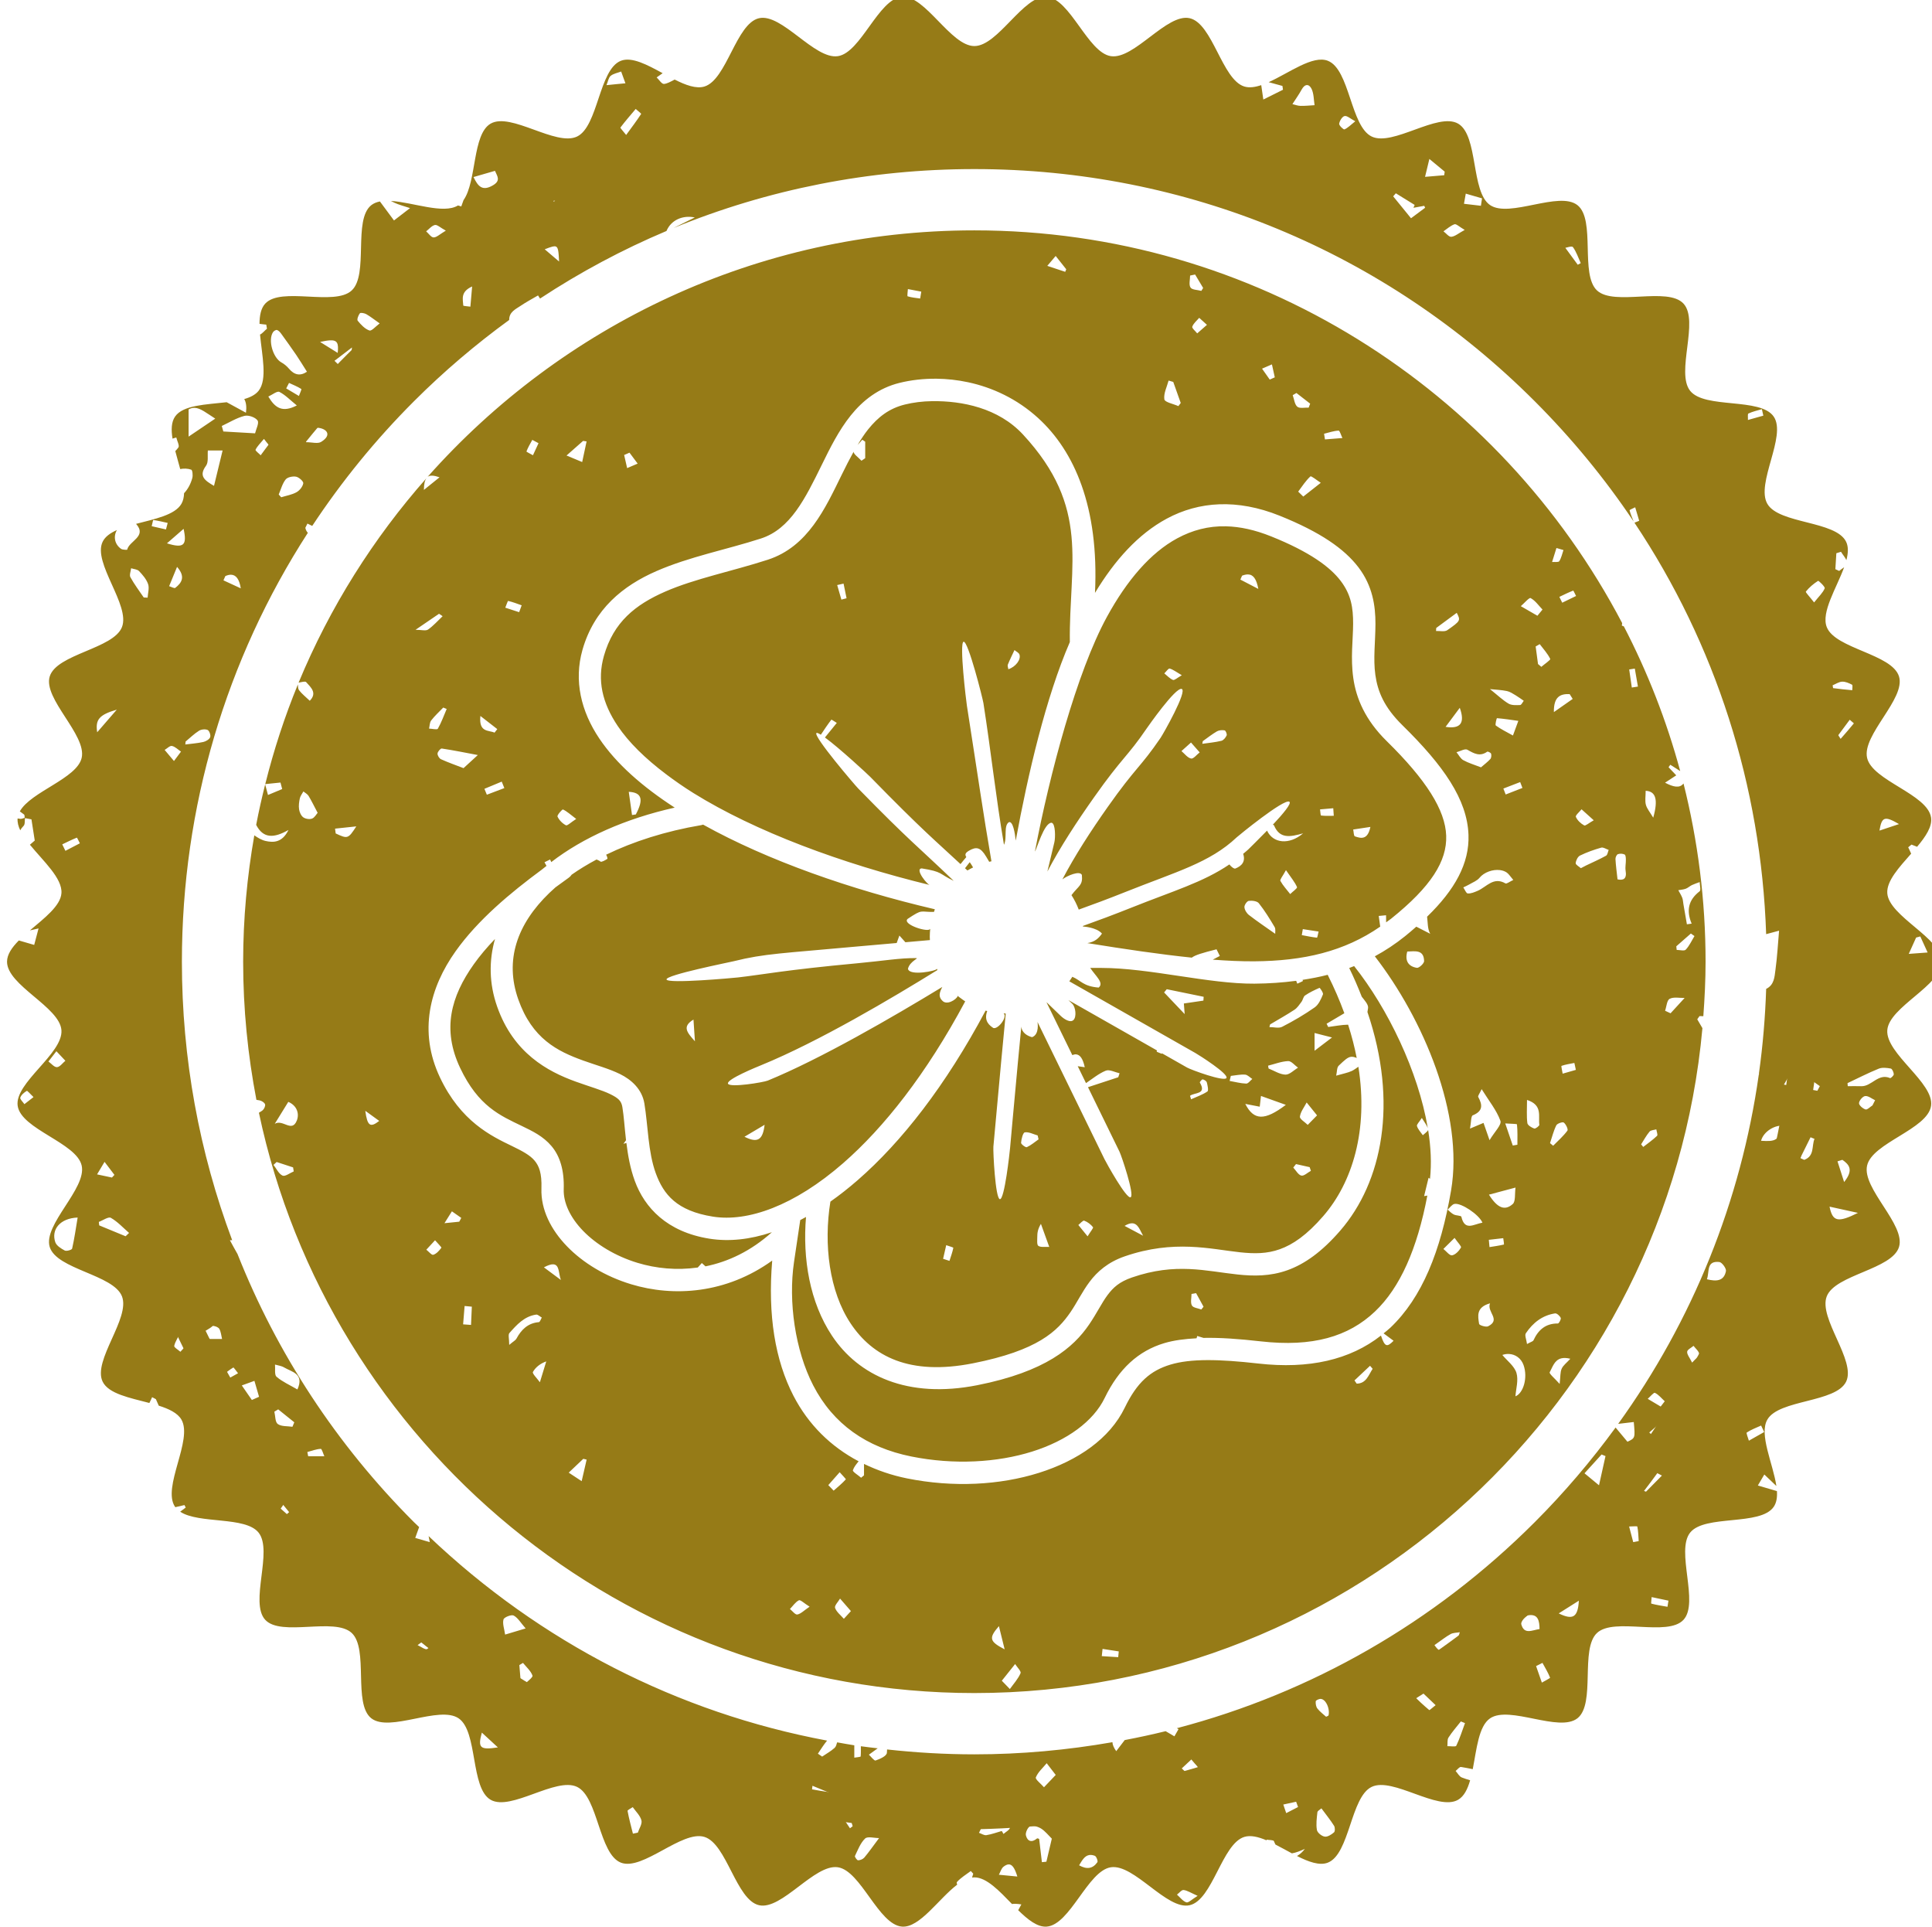 <?xml version="1.0" encoding="UTF-8" standalone="no"?>
<svg
   viewBox="0 0 1052.457 1049.617"
   height="1049.617"
   width="1052.457"
   xml:space="preserve"
   id="svg2"
   version="1.1"
   sodipodi:docname="stamp-gold.svg"
   inkscape:version="1.4 (86a8ad7, 2024-10-11)"
   xmlns:inkscape="http://www.inkscape.org/namespaces/inkscape"
   xmlns:sodipodi="http://sodipodi.sourceforge.net/DTD/sodipodi-0.dtd"
   xmlns="http://www.w3.org/2000/svg"
   xmlns:svg="http://www.w3.org/2000/svg"
   xmlns:rdf="http://www.w3.org/1999/02/22-rdf-syntax-ns#"
   xmlns:cc="http://creativecommons.org/ns#"
   xmlns:dc="http://purl.org/dc/elements/1.1/"><sodipodi:namedview
     id="namedview1"
     pagecolor="#ffffff"
     bordercolor="#000000"
     borderopacity="0.25"
     inkscape:showpageshadow="2"
     inkscape:pageopacity="0.0"
     inkscape:pagecheckerboard="0"
     inkscape:deskcolor="#d1d1d1"
     inkscape:zoom="0.688875"
     inkscape:cx="-471.05788"
     inkscape:cy="1006.7138"
     inkscape:window-width="3840"
     inkscape:window-height="2054"
     inkscape:window-x="-11"
     inkscape:window-y="-11"
     inkscape:window-maximized="1"
     inkscape:current-layer="svg2" /><defs
     id="defs6"><clipPath
       id="clip-545"><path
         clip-rule="nonzero"
         d="m 1015,626 h 53 v 86 h -53 z m 0,0"
         id="path3635" /></clipPath><clipPath
       id="clip-546"><path
         clip-rule="nonzero"
         d="m 1066.988,628.059 0.281,0.051 -0.238,0.152 c -1.391,0.918 -2.731,1.91 -4,2.938 -11.43,9.34 -17.992,23.242 -17.992,38.141 v 0.012 c 0,14.898 6.562,28.797 17.992,38.137 1.27,1.031 2.609,2.023 4,2.934 l 0.238,0.156 -0.281,0.043 c -1.879,0.301 -3.578,0.527 -5.188,0.707 -13.691,1.512 -25.992,0.184 -36.531,-3.949 -5.519,-2.16 -8.578,-4.168 -10.191,-5.48 l -0.078,-0.059 0.059,-0.102 c 1.293,-1.988 3.07,-4.508 5.269,-7.488 5.852,-7.91 9.352,-16.262 10.48,-24.91 -1.129,-8.641 -4.629,-17 -10.48,-24.898 -2.199,-2.98 -3.977,-5.5 -5.269,-7.5 l -0.059,-0.09 0.078,-0.062 c 1.613,-1.32 4.672,-3.32 10.191,-5.48 10.539,-4.129 22.84,-5.457 36.531,-3.949 1.609,0.18 3.309,0.402 5.188,0.699 z m 0,0"
         id="path3636" /></clipPath><clipPath
       id="clip-547"><path
         clip-rule="nonzero"
         d="m 1066.988,628.059 0.281,0.051 -0.238,0.152 c -1.391,0.918 -2.731,1.91 -4,2.938 -11.43,9.34 -17.992,23.242 -17.992,38.141 v 0.012 c 0,14.898 6.562,28.797 17.992,38.137 1.27,1.031 2.609,2.023 4,2.934 l 0.238,0.156 -0.281,0.043 c -1.879,0.301 -3.578,0.527 -5.188,0.707 -13.691,1.512 -25.992,0.184 -36.531,-3.949 -5.519,-2.16 -8.578,-4.168 -10.191,-5.48 l -0.078,-0.059 0.059,-0.102 c 1.293,-1.988 3.07,-4.508 5.269,-7.488 5.852,-7.91 9.352,-16.262 10.48,-24.91 -1.129,-8.641 -4.629,-17 -10.48,-24.898 -2.199,-2.98 -3.977,-5.5 -5.269,-7.5 l -0.059,-0.09 0.078,-0.062 c 1.613,-1.32 4.672,-3.32 10.191,-5.48 10.539,-4.129 22.84,-5.457 36.531,-3.949 1.609,0.18 3.309,0.402 5.188,0.699"
         id="path3637" /></clipPath><clipPath
       id="clip-542"><path
         clip-rule="nonzero"
         d="m 962,593 h 202 V 746 H 962 Z m 0,0"
         id="path3620" /></clipPath><clipPath
       id="clip-543"><path
         clip-rule="nonzero"
         d="m 985.488,634.988 c 0.84,-7.867 4.852,-14.789 11.922,-20.566 4.59,-3.742 10.539,-7.062 17.691,-9.863 14.789,-5.789 31.527,-7.719 49.75,-5.707 24.348,2.688 43.727,10.957 57.609,24.598 12.629,12.41 19.359,28.27 19.48,45.891 -0.121,17.621 -6.852,33.488 -19.48,45.898 -13.883,13.633 -33.262,21.91 -57.609,24.59 -18.223,2.012 -34.961,0.094 -49.75,-5.707 C 1007.949,731.32 1002,728 997.41,724.262 990.34,718.488 986.328,711.57 985.488,703.691 985.414,703 985.375,702.32 985.375,701.672 h 0.004 c -0.004,-6 3.004,-11.98 12.383,-24.652 1.93,-2.609 3.297,-5.148 4.16,-7.68 -0.863,-2.52 -2.231,-5.07 -4.16,-7.68 C 988.383,649 985.375,643.012 985.379,637.02 h -0.004 c 0,-0.648 0.039,-1.328 0.113,-2.031 z m -22.688,21.332 c -0.262,2.449 -0.395,4.82 -0.395,7.059 0,2.09 0.133,4.07 0.367,5.961 -0.234,1.898 -0.367,3.871 -0.367,5.969 0,2.23 0.133,4.613 0.395,7.062 1.836,17.16 9.344,30.898 22.945,42 2.434,1.988 5.105,3.918 7.938,5.738 19.508,12.52 43.617,17.301 71.645,14.211 31.441,-3.469 56.992,-15.391 75.953,-35.422 11.449,-12.109 18.84,-25.359 22.098,-39.559 -3.258,-14.191 -10.648,-27.441 -22.098,-39.551 -18.961,-20.039 -44.512,-31.961 -75.953,-35.418 -28.027,-3.102 -52.137,1.688 -71.645,14.207 -2.832,1.82 -5.504,3.75 -7.938,5.73 -13.602,11.113 -21.109,24.852 -22.945,42.012 z m 0,0"
         id="path3621" /></clipPath><clipPath
       id="clip-544"><path
         clip-rule="nonzero"
         d="m 985.488,634.988 c 0.84,-7.867 4.852,-14.789 11.922,-20.566 4.59,-3.742 10.539,-7.062 17.691,-9.863 14.789,-5.789 31.527,-7.719 49.75,-5.707 24.348,2.688 43.727,10.957 57.609,24.598 12.629,12.41 19.359,28.27 19.48,45.891 -0.121,17.621 -6.852,33.488 -19.48,45.898 -13.883,13.633 -33.262,21.91 -57.609,24.59 -18.223,2.012 -34.961,0.094 -49.75,-5.707 C 1007.949,731.32 1002,728 997.41,724.262 990.34,718.488 986.328,711.57 985.488,703.691 985.414,703 985.375,702.32 985.375,701.672 h 0.004 c -0.004,-6 3.004,-11.98 12.383,-24.652 1.93,-2.609 3.297,-5.148 4.16,-7.68 -0.863,-2.52 -2.231,-5.07 -4.16,-7.68 C 988.383,649 985.375,643.012 985.379,637.02 h -0.004 c 0,-0.648 0.039,-1.328 0.113,-2.031 z m -22.688,21.332 c -0.262,2.449 -0.395,4.82 -0.395,7.059 0,2.09 0.133,4.07 0.367,5.961 -0.234,1.898 -0.367,3.871 -0.367,5.969 0,2.23 0.133,4.613 0.395,7.062 1.836,17.16 9.344,30.898 22.945,42 2.434,1.988 5.105,3.918 7.938,5.738 19.508,12.52 43.617,17.301 71.645,14.211 31.441,-3.469 56.992,-15.391 75.953,-35.422 11.449,-12.109 18.84,-25.359 22.098,-39.559 -3.258,-14.191 -10.648,-27.441 -22.098,-39.551 -18.961,-20.039 -44.512,-31.961 -75.953,-35.418 -28.027,-3.102 -52.137,1.688 -71.645,14.207 -2.832,1.82 -5.504,3.75 -7.938,5.73 -13.602,11.113 -21.109,24.852 -22.945,42.012"
         id="path3622" /></clipPath><filter
       id="mask-powermask-path-effect1_inverse"
       inkscape:label="filtermask-powermask-path-effect1"
       style="color-interpolation-filters:sRGB"
       height="100"
       width="100"
       x="-50"
       y="-50"><feColorMatrix
         id="mask-powermask-path-effect1_primitive1"
         values="1"
         type="saturate"
         result="fbSourceGraphic" /><feColorMatrix
         id="mask-powermask-path-effect1_primitive2"
         values="-1 0 0 0 1 0 -1 0 0 1 0 0 -1 0 1 0 0 0 1 0 "
         in="fbSourceGraphic" /></filter></defs><g
     id="g1"
     style="fill:#967b17;fill-opacity:1"><g
       transform="matrix(0.233,0,0,-0.233,-2740.14,1259.607)"
       id="g30"
       style="fill:#967b17;fill-opacity:1"><path
         id="path32"
         style="fill:#967b17;fill-opacity:1;fill-rule:nonzero;stroke:none"
         d="M 13869.298 5413.499 C 13814.198 5409.439 13773.101 5282.787 13719.201 5274.767 C 13664.601 5266.577 13588.197 5375.567 13534.897 5363.477 C 13481.197 5351.267 13459.496 5219.928 13407.296 5203.828 C 13387.996 5197.928 13363.399 5207.044 13337.599 5220.054 C 13326.999 5214.544 13319.901 5210.476 13312.601 5209.846 C 13307.401 5209.386 13301.202 5219.65 13295.502 5225.09 C 13300.202 5228.12 13304.804 5231.793 13309.504 5234.953 C 13273.404 5254.603 13237.403 5273.969 13211.803 5263.939 C 13160.603 5243.829 13158.803 5110.709 13109.503 5086.93 C 13059.903 5063.029 12954.702 5144.456 12907.302 5117.006 C 12864.302 5092.136 12875.002 4982.056 12844.002 4938.276 C 12842.202 4933.346 12840.496 4928.424 12838.696 4923.494 C 12836.096 4924.244 12833.599 4925.044 12830.999 4925.794 C 12796.899 4904.764 12726.103 4933.239 12674.203 4936.329 C 12676.903 4934.899 12679.503 4933.517 12682.203 4932.257 C 12692.903 4927.217 12704.602 4924.409 12718.902 4919.599 C 12704.402 4908.369 12692.797 4899.493 12681.397 4890.723 C 12670.797 4904.993 12659.7 4919.998 12648.5 4935.128 C 12640.7 4933.578 12633.803 4930.826 12628.203 4926.356 C 12585.203 4892.086 12622.796 4764.362 12582.496 4727.052 C 12542.296 4689.692 12417.696 4736.616 12380.396 4696.396 C 12370.296 4685.506 12367.099 4668.661 12366.999 4649.061 C 12372.299 4648.491 12377.597 4647.571 12382.797 4647.231 C 12383.297 4644.021 12383.901 4640.812 12384.401 4637.662 C 12379.101 4633.482 12373.4 4626.08 12368.2 4624.08 C 12372.7 4575.43 12386 4519.099 12364.8 4492.509 C 12357.4 4483.279 12345.599 4477.322 12331.299 4473.252 C 12335.999 4465.232 12337.003 4454.339 12335.303 4441.279 C 12320.503 4449.359 12307.6 4456.347 12290.2 4465.857 C 12242.4 4460.297 12188.1 4459.441 12169.5 4432.221 C 12160.7 4419.391 12160.299 4401.276 12163.599 4380.756 C 12166.599 4381.676 12169.396 4382.539 12172.396 4383.459 C 12174.296 4375.429 12180.498 4364.093 12177.298 4360.023 C 12175.198 4357.273 12172.796 4354.353 12170.096 4351.603 C 12173.696 4337.733 12177.896 4323.519 12181.596 4309.649 C 12189.996 4311.309 12199.6 4311.023 12207.4 4308.163 C 12210.3 4307.073 12211.501 4294.918 12209.901 4288.848 C 12206.201 4275.148 12199.703 4262.708 12190.603 4253.198 C 12190.303 4243.798 12188.5 4235.384 12184.4 4228.334 C 12169.2 4202.094 12121.797 4192.921 12078.397 4181.511 C 12104.797 4151.831 12062.096 4141.923 12057.596 4121.123 C 12057.496 4120.713 12046.9 4120.599 12043.2 4123.179 C 12027.9 4134.069 12024.997 4152.462 12033.597 4167.022 C 12018.097 4160.142 12005.897 4151.543 12000.197 4139.573 C 11976.397 4090.293 12065.499 3991.442 12045.399 3940.202 C 12025.399 3889.322 11892.799 3877.508 11876.499 3824.848 C 11860.499 3772.648 11963.399 3688.293 11951.199 3634.543 C 11940.199 3586.123 11832.2 3555.632 11806.6 3509.452 C 11810 3507.152 11813.297 3504.524 11816.497 3502.174 C 11817.997 3501.084 11817.599 3497.296 11817.899 3494.426 C 11814.399 3493.396 11810.899 3491.684 11807.599 3492.034 C 11805.499 3492.254 11803.496 3492.54 11801.396 3492.89 C 11800.696 3484 11802.999 3474.716 11807.599 3465.206 C 11809.199 3468.356 11811.597 3471.683 11815.297 3475.413 C 11818.997 3478.903 11817.904 3487.207 11818.604 3493.688 C 11824.704 3492.537 11830.698 3491.397 11833.798 3490.817 C 11836.498 3473.687 11838.704 3459.019 11841.504 3441.249 C 11839.604 3439.649 11835.597 3436.151 11830.197 3431.511 C 11861.497 3393.121 11906.498 3353.004 11903.898 3318.114 C 11901.698 3288.424 11863.997 3259.943 11830.197 3231.233 C 11836.297 3232.613 11842.901 3234.097 11850.401 3235.817 C 11846.301 3220.287 11843.202 3208.832 11840.202 3197.312 C 11828.202 3200.812 11816.3 3204.238 11804.3 3207.738 C 11788.2 3191.458 11776.7 3175.021 11776.7 3158.061 C 11776.7 3102.701 11899.898 3052.33 11903.898 2998 C 11907.898 2942.88 11793.597 2874.911 11801.597 2820.991 C 11809.797 2766.381 11939.099 2734.8 11951.199 2681.63 C 11963.399 2627.82 11860.499 2543.457 11876.499 2491.257 C 11892.799 2438.597 12025.399 2426.792 12045.399 2375.912 C 12065.499 2324.672 11976.397 2225.82 12000.197 2176.54 C 12013.997 2147.89 12064.198 2138.549 12109.498 2126.569 C 12111.898 2131.389 12114.203 2136.091 12115.903 2140.151 C 12118.803 2138.611 12121.7 2137.059 12124.7 2135.509 C 12126.9 2130.469 12129.098 2125.432 12131.398 2120.332 C 12155.298 2112.762 12175.4 2103.25 12184.4 2087.78 C 12211.9 2040.22 12138.5 1929.162 12169.5 1883.892 C 12169.7 1883.602 12169.896 1883.307 12170.096 1883.027 C 12177.396 1884.747 12184.501 1886.353 12191.501 1887.963 C 12192.501 1886.073 12193.498 1884.12 12194.498 1882.23 C 12190.198 1878.96 12185.904 1875.694 12181.504 1872.434 C 12225.504 1843.374 12334 1862.166 12364.8 1823.596 C 12399.1 1780.676 12343.096 1659.939 12380.396 1619.709 C 12417.696 1579.489 12542.296 1626.421 12582.496 1589.062 C 12622.796 1551.752 12585.202 1424.019 12628.102 1389.749 C 12671.002 1355.539 12787.202 1420.413 12832.602 1389.413 C 12877.802 1358.523 12859.702 1226.599 12907.302 1199.099 C 12954.702 1171.649 13059.903 1253.144 13109.503 1229.184 C 13158.803 1205.404 13160.603 1072.276 13211.803 1052.167 C 13262.703 1032.167 13354.604 1128.498 13407.204 1112.278 C 13459.504 1096.178 13481.197 964.84 13534.897 952.636 C 13588.197 940.543 13664.601 1049.528 13719.201 1041.338 C 13773.101 1033.318 13814.198 906.674 13869.298 902.606 C 13910.698 899.569 13954.899 967.875 13998.099 1000.651 C 13997.099 1003.521 13996.604 1005.806 13997.604 1006.896 C 14006.704 1016.976 14018.897 1024.256 14029.997 1032.566 C 14031.897 1030.446 14033.797 1028.39 14035.697 1026.27 C 14034.597 1023.35 14033.802 1020.37 14032.902 1017.33 C 14034.702 1017.62 14036.499 1017.733 14038.299 1017.733 C 14066.999 1017.733 14096.796 985.753 14126.296 955.44 C 14131.296 956.413 14138.396 955.957 14148.196 954.525 C 14145.596 949.826 14143.201 945.355 14140.801 940.943 C 14163.301 918.881 14185.7 901.001 14207.3 902.606 C 14262.4 906.674 14303.598 1033.318 14357.498 1041.338 C 14412.098 1049.528 14488.401 940.543 14541.701 952.636 C 14595.501 964.84 14617.203 1096.178 14669.403 1112.278 C 14684.203 1116.868 14702.197 1112.451 14721.497 1104.261 L 14721.497 1105.856 C 14727.497 1104.776 14737.597 1105.292 14738.697 1102.372 C 14739.797 1099.452 14740.998 1096.868 14742.298 1094.398 C 14754.998 1087.928 14767.902 1080.652 14780.702 1073.832 C 14790.102 1075.382 14800.297 1079.387 14810.997 1084.367 C 14805.797 1077.147 14799.496 1071.707 14792.596 1067.637 C 14819.696 1053.997 14845.304 1044.486 14864.804 1052.167 C 14916.004 1072.276 14917.804 1205.404 14967.104 1229.184 C 15016.704 1253.084 15121.896 1171.649 15169.296 1199.099 C 15183.196 1207.119 15191.5 1224.033 15197.4 1244.713 C 15190.7 1246.663 15184.199 1248.723 15177.799 1251.253 C 15171.999 1253.602 15168.204 1261.219 15163.504 1266.429 C 15167.704 1269.759 15172.504 1276.402 15176.104 1275.772 C 15185.104 1274.282 15194.303 1272.558 15203.503 1270.668 C 15212.603 1317.198 15217.196 1371.073 15243.996 1389.413 C 15289.396 1420.413 15405.597 1355.539 15448.497 1389.749 C 15491.397 1424.019 15453.902 1551.752 15494.102 1589.062 C 15534.302 1626.421 15658.902 1579.489 15696.202 1619.709 C 15733.502 1659.939 15677.498 1780.676 15711.798 1823.596 C 15745.998 1866.406 15876.199 1838.502 15907.199 1883.892 C 15913.799 1893.522 15915.604 1906.237 15914.704 1920.617 C 15899.804 1925.027 15884.897 1929.387 15870.097 1933.737 C 15874.897 1941.817 15879.598 1949.903 15885.198 1959.423 C 15897.498 1947.613 15905.903 1939.697 15913.403 1932.537 C 15905.703 1984.627 15872.2 2053.05 15892.3 2087.78 C 15919.7 2135.17 16052.603 2126.97 16076.503 2176.54 C 16100.203 2225.82 16011.099 2324.672 16031.199 2375.912 C 16051.199 2426.792 16183.799 2438.597 16200.099 2491.257 C 16216.199 2543.457 16113.2 2627.821 16125.5 2681.571 C 16137.5 2734.801 16266.901 2766.381 16275.001 2820.991 C 16283.101 2874.861 16168.701 2942.88 16172.701 2998 C 16176.701 3052.33 16299.999 3102.701 16299.999 3158.061 C 16299.999 3213.411 16176.701 3263.784 16172.701 3318.114 C 16170.701 3346.704 16200.497 3378.791 16228.497 3410.601 C 16226.097 3415.351 16224.097 3420.971 16221.597 3425.501 C 16224.097 3427.621 16226.703 3429.677 16229.303 3431.797 C 16233.603 3430.077 16238.098 3428.422 16242.398 3426.702 C 16262.498 3450.592 16278.201 3473.983 16275.001 3495.123 C 16266.901 3549.733 16137.5 3581.312 16125.5 3634.492 C 16113.2 3688.292 16216.199 3772.648 16200.099 3824.848 C 16183.799 3877.508 16051.199 3889.322 16031.199 3940.202 C 16017.499 3974.992 16054.302 4031.842 16071.802 4080.092 C 16068.002 4077.222 16063.401 4074.358 16060.201 4071.488 C 16057.201 4072.868 16054.303 4074.238 16051.303 4075.618 C 16052.103 4087.988 16052.803 4100.433 16053.603 4112.863 C 16057.303 4114.013 16060.899 4115.164 16064.499 4116.254 C 16068.399 4109.774 16073.999 4103.353 16077.099 4096.763 C 16081.299 4112.983 16082.203 4127.713 16076.503 4139.573 C 16052.603 4189.143 15919.7 4180.884 15892.3 4228.334 C 15864.7 4275.894 15938.099 4386.951 15907.199 4432.221 C 15876.199 4477.611 15745.998 4449.639 15711.798 4492.509 C 15677.598 4535.429 15733.602 4656.166 15696.202 4696.396 C 15658.902 4736.616 15534.402 4689.692 15494.102 4727.052 C 15453.902 4764.362 15491.397 4892.086 15448.497 4926.356 C 15405.597 4960.566 15289.396 4895.7 15243.996 4926.7 C 15198.796 4957.59 15216.897 5089.506 15169.397 5117.006 C 15121.897 5144.456 15016.696 5062.97 14967.196 5086.93 C 14917.796 5110.709 14916.104 5243.769 14864.804 5263.939 C 14829.504 5277.809 14774.4 5235.628 14726.4 5213.968 C 14737.5 5210.878 14748.1 5208.014 14758.6 5205.154 C 14759 5202.174 14759.4 5199.236 14759.8 5196.256 L 14713.901 5173.399 C 14712.301 5184.338 14710.698 5195.352 14708.998 5207.042 C 14694.398 5202.172 14681.003 5200.278 14669.403 5203.828 C 14617.203 5219.928 14595.501 5351.267 14541.701 5363.477 C 14488.401 5375.567 14412.098 5266.577 14357.498 5274.767 C 14303.598 5282.787 14262.4 5409.439 14207.3 5413.499 C 14153 5417.519 14093.699 5298.38 14038.299 5298.38 C 13982.999 5298.38 13923.598 5417.519 13869.298 5413.499 z M 13212.5 5238.84 C 13215.9 5229.67 13219.197 5220.5 13222.497 5211.34 C 13215.197 5210.65 13207.796 5209.957 13200.496 5209.267 C 13193.696 5208.587 13187.001 5207.844 13178.201 5206.984 C 13181.801 5215.464 13182.896 5224.461 13187.896 5228.641 C 13194.396 5234.091 13204.2 5235.63 13212.5 5238.84 z M 14815.899 5207.16 C 14820.049 5207.225 14823.953 5204.034 14826.803 5198.044 C 14832.103 5186.814 14831.703 5172.881 14833.703 5160.161 C 14822.803 5159.531 14811.698 5158.328 14800.798 5158.557 C 14794.398 5158.667 14788.102 5161.189 14781.902 5162.629 C 14789.602 5174.659 14797.301 5185.318 14803.501 5196.718 C 14807.351 5203.768 14811.749 5207.095 14815.899 5207.16 z M 13246.497 5151.338 C 13250.997 5147.328 13259.798 5140.513 13259.298 5139.763 C 13248.998 5124.063 13237.801 5109.099 13224.201 5090.589 C 13216.501 5100.449 13209.996 5106.927 13210.796 5107.957 C 13222.096 5122.797 13234.397 5137.008 13246.497 5151.338 z M 14903.803 5134.777 C 14909.603 5136.087 14917.402 5128.651 14928.902 5122.571 C 14917.602 5113.631 14911.301 5106.81 14903.501 5103.6 C 14901.301 5102.69 14890.604 5112.888 14891.204 5116.838 C 14892.304 5123.658 14898.303 5133.567 14903.803 5134.777 z M 15102.1 5034.491 C 15116.9 5022.231 15127.402 5013.517 15137.902 5004.868 C 15137.602 5002.057 15137.202 4999.25 15136.802 4996.44 C 15123.602 4995.3 15110.302 4994.212 15092.002 4992.662 C 15095.602 5007.732 15098.3 5018.621 15102.1 5034.491 z M 14038.249 5010.827 C 14533.212 5010.827 14998.533 4818.113 15348.429 4468.149 C 15435.404 4381.173 15512.632 4287.047 15579.64 4187.127 C 15576.183 4195.747 15572.422 4204.321 15570.196 4213.199 C 15569.896 4214.349 15578.7 4217.85 15583.3 4220.25 C 15586.4 4209.77 15589.601 4199.22 15592.701 4188.68 C 15588.967 4187.232 15585.24 4185.741 15581.587 4184.239 C 15771.195 3900.344 15877.697 3569.661 15889.496 3222.47 C 15898.135 3224.783 15906.028 3226.903 15919.698 3230.553 C 15916.998 3199.144 15915.303 3168.767 15911.203 3138.737 C 15908.976 3122.042 15908.347 3103.726 15889.521 3094.517 C 15887.297 3028.16 15881.787 2962.391 15872.699 2897.454 L 15872.699 2893.878 C 15872.56 2893.972 15872.435 2894.061 15872.296 2894.155 C 15830.357 2598.339 15717.903 2319.701 15543.528 2077.791 C 15556.625 2079.337 15569.172 2080.811 15580.001 2082.097 C 15583.401 2044.507 15583.402 2044.509 15565.202 2035.979 C 15556.4 2046.533 15547.231 2057.522 15537.475 2069.203 C 15480.732 1991.417 15417.807 1917.337 15348.429 1847.956 C 15113.085 1612.573 14825.397 1448.706 14511.717 1366.388 C 14513.013 1365.639 14514.308 1364.887 14515.604 1364.138 C 14512.404 1358.578 14509.201 1352.96 14506.001 1347.4 C 14499.051 1351.275 14492.292 1355.383 14485.477 1359.42 C 14453.86 1351.621 14421.951 1344.794 14389.85 1338.662 C 14383.266 1330.046 14376.894 1321.707 14369.997 1312.732 C 14364.174 1320.818 14361.34 1327.604 14361.116 1333.692 C 14255.513 1315.236 14147.677 1305.278 14038.249 1305.278 C 13969.56 1305.278 13901.528 1309.371 13834.21 1316.702 C 13833.926 1313.99 13834.168 1310.977 13833.698 1308.316 C 13832.398 1300.867 13817.299 1294.338 13807.399 1290.898 C 13804.199 1289.748 13797.002 1299.61 13791.702 1304.48 C 13798.597 1309.436 13805.411 1314.503 13812.293 1319.389 C 13799.162 1320.976 13785.982 1322.361 13772.916 1324.224 C 13772.942 1316.269 13773.21 1308.292 13772.496 1300.409 C 13772.396 1299.039 13762.796 1298.467 13757.596 1297.547 L 13757.596 1326.406 C 13744.149 1328.438 13730.845 1331.017 13717.472 1333.34 C 13716.063 1328.4 13714.784 1323.32 13711.604 1320.412 C 13702.804 1312.513 13692.201 1306.656 13682.401 1300.006 C 13679.101 1302.246 13675.804 1304.541 13672.504 1306.831 C 13679.419 1317.204 13686.111 1327.851 13693.934 1337.411 C 13345.429 1402.573 13023.866 1566.602 12762.351 1815.395 C 12763.317 1810.441 12763.96 1807.193 12765.104 1801.31 C 12751.304 1805.32 12742.399 1807.903 12731.099 1811.173 C 12734.48 1820.553 12737.271 1828.37 12740.182 1836.507 C 12736.225 1840.394 12732.089 1844.029 12728.161 1847.956 C 12546.412 2029.711 12407.507 2242.778 12315.551 2474.779 C 12309.499 2485.274 12303.774 2495.889 12297.697 2507.08 C 12299.874 2507.251 12301.127 2506.998 12303.094 2507.088 C 12226.136 2712.526 12185.524 2932.124 12185.524 3158.053 C 12185.524 3519.168 12288.577 3864.305 12480.002 4160.576 C 12477.42 4163.25 12475.327 4166.884 12474.101 4172.227 C 12475.701 4175.557 12477.404 4178.879 12479.004 4182.199 C 12482.757 4180.373 12486.493 4178.551 12490.235 4176.726 C 12558.815 4280.49 12638.198 4378.186 12728.161 4468.149 C 12797.95 4537.932 12872.494 4601.172 12950.768 4658.169 C 12950.407 4676.862 12965.791 4683.309 12977.696 4691.351 C 12990.696 4700.181 13004.599 4707.506 13018.199 4715.476 C 13019.778 4713.018 13021.329 4710.594 13022.866 4708.157 C 13116.754 4769.933 13215.621 4822.753 13318.477 4866.111 C 13329.396 4892.174 13357.003 4903.626 13384.699 4897.707 C 13366.47 4888.695 13350.923 4880.975 13335.03 4873.095 C 13555.241 4963.383 13793.081 5010.827 14038.249 5010.827 z M 12917.501 5006.697 C 12922.501 4994.547 12932.204 4983.891 12912.104 4972.491 C 12887.704 4958.511 12877.704 4970.711 12867.304 4992.201 C 12883.304 4996.791 12898.401 5001.197 12917.501 5006.697 z M 15023.698 4954.208 C 15038.298 4945.158 15053.001 4936.103 15067.701 4927.053 C 15066.701 4924.813 15065.797 4922.578 15064.897 4920.338 C 15073.297 4921.888 15081.696 4923.379 15090.096 4924.929 C 15090.796 4923.439 15091.603 4921.953 15092.203 4920.463 C 15080.603 4911.814 15068.997 4903.148 15059.197 4895.868 C 15045.397 4912.838 15031.403 4929.968 15017.503 4947.098 C 15019.503 4949.448 15021.598 4951.858 15023.698 4954.208 z M 15187.201 4953.411 C 15199.901 4949.741 15212.502 4946.066 15225.202 4942.406 C 15224.302 4936.616 15223.499 4930.828 15222.599 4925.038 C 15209.399 4926.588 15196.204 4928.14 15183.004 4929.68 L 15187.201 4953.411 z M 13055.2 4937.193 C 13070.1 4933.013 13085.096 4929.447 13099.396 4923.947 C 13101.996 4922.977 13101.498 4913.927 13103.098 4904.237 C 13082.998 4913.977 13067.9 4921.259 13052.8 4928.539 C 13053.6 4931.399 13054.4 4934.323 13055.2 4937.193 z M 15160.801 4881.833 C 15164.901 4883.213 15171.799 4876.104 15184.699 4868.604 C 15169.699 4860.404 15161.797 4853.244 15153.297 4852.554 C 15147.597 4852.094 15141.198 4860.75 15135.098 4865.33 C 15143.498 4871.06 15151.501 4878.513 15160.801 4881.833 z M 12776.999 4880.121 C 12782.299 4881.321 12789.501 4874.102 12802.601 4866.942 C 12788.501 4858.632 12781.302 4851.06 12774.002 4851.06 C 12768.302 4851.06 12762.401 4860.171 12756.601 4865.271 C 12763.401 4870.541 12769.499 4878.401 12776.999 4880.121 z M 14038.249 4867.563 C 13530.2 4867.563 13073.441 4644.516 12760.034 4291.475 C 12765.64 4295.477 12774.295 4295.1 12787.903 4290.392 C 12773.603 4278.872 12762.504 4269.878 12751.304 4260.878 C 12751.438 4275.041 12753.466 4283.75 12757.793 4288.898 C 12633.232 4148.025 12531.44 3986.666 12458.379 3810.385 C 12465.067 3811.446 12473.725 3814.282 12476.099 3811.56 C 12486.999 3799.35 12502.502 3786.291 12484.502 3768.011 C 12475.202 3776.941 12466.204 3783.879 12459.504 3792.589 C 12456.973 3795.848 12456.978 3801.09 12456.683 3806.087 C 12425.804 3731.005 12400.408 3653.174 12380.405 3573.215 C 12392.365 3574.401 12404.131 3575.595 12415.996 3576.841 C 12417.296 3571.741 12418.6 3566.687 12420 3561.647 C 12408.9 3557.007 12397.801 3552.42 12386.801 3547.78 C 12384.567 3556.016 12382.423 3564.209 12380.195 3572.442 C 12372.402 3541.229 12365.25 3509.76 12359.193 3477.898 C 12375.808 3445.451 12400.902 3446.706 12434.699 3466.012 C 12420.099 3436.102 12399.301 3436.152 12381.001 3440.342 C 12371.758 3442.458 12363.156 3447.678 12354.811 3453.437 C 12338.005 3357.409 12328.738 3258.82 12328.738 3158.053 C 12328.738 3047.656 12339.648 2939.803 12359.738 2835.177 C 12361.994 2834.739 12364.996 2834.472 12367.201 2833.943 C 12372.101 2832.793 12378.401 2829.014 12379.901 2824.894 C 12381.201 2821.224 12378.004 2813.999 12374.504 2810.959 C 12371.358 2808.244 12368.577 2807.12 12365.597 2805.041 C 12528.741 2031.256 13216.703 1448.542 14038.249 1448.542 C 14928.606 1448.542 15661.718 2132.696 15740.482 3002.759 C 15736.469 3009.656 15732.428 3016.554 15728.402 3023.451 C 15730.102 3025.971 15731.899 3028.487 15733.699 3030.947 C 15736.2 3030.734 15739.502 3030.742 15742.614 3030.695 C 15745.733 3072.796 15747.852 3115.169 15747.852 3158.053 C 15747.852 3301.744 15729.813 3441.264 15696.269 3574.692 C 15687.349 3562.87 15672.357 3566.419 15653.098 3576.488 C 15661.898 3582.278 15668.996 3586.87 15679.296 3593.68 C 15672.096 3601.31 15666.699 3607.039 15661.299 3612.709 C 15662.699 3614.659 15664.004 3616.553 15665.404 3618.443 C 15673.044 3613.579 15680.833 3608.603 15688.563 3603.669 C 15656.585 3721.965 15612.133 3835.113 15556.824 3941.83 C 15555.256 3942.482 15553.67 3943.061 15552.098 3943.702 C 15552.283 3945.666 15552.568 3947.623 15552.845 3949.587 C 15266.798 4494.681 14695.443 4867.563 14038.249 4867.563 z M 12380.195 3572.442 C 12380.26 3572.702 12380.34 3572.955 12380.405 3573.215 C 12380.269 3573.201 12380.137 3573.186 12380.002 3573.173 C 12380.068 3572.929 12380.129 3572.686 12380.195 3572.442 z M 13059.792 4829.814 C 13065.617 4827.581 13066.16 4817.581 13067.397 4794.726 C 13056.297 4804.186 13045.703 4813.244 13033.803 4823.334 C 13041.653 4826.341 13047.535 4828.589 13051.985 4829.646 C 13055.323 4830.439 13057.85 4830.559 13059.792 4829.814 z M 15428.888 4828.958 C 15432.725 4829.745 15436.552 4830.084 15437.702 4828.48 C 15445.802 4817.419 15450.201 4803.669 15456.001 4790.949 C 15453.701 4789.689 15451.3 4788.432 15449 4787.222 C 15439.5 4800.232 15429.898 4813.239 15419.998 4826.759 C 15421.198 4826.934 15425.05 4828.171 15428.888 4828.958 z M 14228.403 4807.737 C 14237.703 4795.927 14245.399 4786.25 14253.099 4776.62 C 14252.299 4774.62 14251.498 4772.67 14250.698 4770.66 C 14238.398 4774.79 14226.003 4778.856 14208.803 4784.586 C 14217.303 4794.556 14222.703 4801.037 14228.403 4807.737 z M 14554.402 4764.356 C 14560.702 4753.866 14566.996 4743.393 14573.196 4732.903 C 14571.896 4730.663 14570.399 4728.427 14568.999 4726.137 C 14560.199 4728.547 14547.499 4728.257 14543.699 4733.927 C 14539.299 4740.577 14542.7 4752.377 14542.7 4761.947 C 14546.6 4762.757 14550.502 4763.556 14554.402 4764.356 z M 12864.097 4736.403 C 12862.397 4717.083 12861.201 4703.158 12860.001 4689.228 C 12854.201 4690.088 12843.397 4690.673 12843.397 4691.813 C 12842.597 4706.483 12836.197 4723.903 12864.097 4736.403 z M 13882.897 4730.317 C 13893.297 4728.307 13903.799 4726.367 13914.199 4724.357 C 13913.299 4719.027 13912.497 4713.647 13911.597 4708.257 C 13901.797 4709.687 13891.701 4710.44 13882.301 4713.42 C 13880.901 4713.87 13882.597 4724.417 13882.897 4730.317 z M 12608.04 4674.403 C 12611.027 4673.96 12614.351 4672.959 12616.501 4671.759 C 12626.201 4666.199 12635.097 4659.086 12648.097 4649.976 C 12638.897 4643.386 12629.197 4631.762 12623.997 4633.532 C 12613.397 4637.142 12604.098 4647.06 12596.598 4656.28 C 12594.298 4659.15 12598.001 4669.118 12601.601 4673.698 C 12602.401 4674.733 12605.052 4674.847 12608.04 4674.403 z M 14563.996 4663.096 C 14568.896 4658.686 14573.803 4654.221 14582.103 4646.711 C 14572.303 4638.121 14565.704 4632.446 14559.304 4626.766 C 14555.104 4632.096 14546.504 4639.092 14547.804 4642.472 C 14550.604 4650.272 14558.196 4656.336 14563.996 4663.096 z M 12407.804 4634.682 C 12411.504 4633.532 12414.898 4629.752 12417.398 4626.372 C 12429.498 4609.692 12441.6 4592.85 12453.2 4575.83 C 12461.7 4563.28 12469.504 4550.211 12477.904 4537.091 C 12462.004 4526.49 12448.298 4529.47 12435.798 4544.31 C 12430.898 4550.1 12424.703 4555.314 12418.103 4558.924 C 12398.403 4569.704 12386.304 4611.177 12398.604 4629.687 C 12400.404 4632.387 12405.404 4635.372 12407.804 4634.682 z M 12531.56 4610.465 C 12549.255 4611.412 12552.2 4603.497 12549.8 4581.101 C 12536.8 4589.181 12524.702 4596.741 12508.602 4606.771 C 12518.127 4608.849 12525.661 4610.149 12531.56 4610.465 z M 12583.1 4593.819 C 12581.6 4577.149 12580.101 4560.468 12578.601 4543.848 C 12574.701 4542.068 12570.9 4540.297 12567 4538.517 C 12558.8 4546.597 12550.596 4554.631 12542.296 4562.651 C 12555.896 4573.081 12569.5 4583.449 12583.1 4593.819 z M 14733.996 4554.282 C 14736.296 4544.202 14738.403 4534.111 14740.703 4524.021 C 14736.803 4522.251 14732.801 4520.469 14728.901 4518.749 C 14722.901 4527.289 14716.904 4535.83 14710.904 4544.31 C 14718.604 4547.63 14726.296 4550.962 14733.996 4554.282 z M 13950.067 4520.797 L 13950.093 4520.797 C 13974.028 4520.5 13998.762 4517.892 14023.618 4512.546 C 14080.427 4500.371 14137.834 4473.964 14187.339 4428.914 C 14272.211 4351.674 14329.937 4220.57 14320.345 4020.207 C 14366.494 4096.616 14421.318 4157.7 14487.987 4193.632 C 14525.613 4213.974 14566.98 4225.643 14611.138 4227.276 C 14655.386 4228.88 14702.509 4220.453 14751.775 4200.675 C 14846.952 4162.456 14903.439 4123.193 14936.432 4079.748 C 14969.425 4036.301 14976.135 3989.858 14976.044 3947.689 C 14975.9 3905.491 14970.493 3866.286 14975.809 3828.483 C 14981.125 3790.649 14995.588 3753.441 15039.152 3710.737 C 15135.012 3616.659 15190.666 3537.25 15193.547 3454.545 C 15195.945 3387.796 15161.701 3326.172 15096.778 3263.266 C 15098.571 3249.84 15097.555 3234.439 15104.098 3223.326 C 15093.854 3228.564 15082.467 3234.375 15071.537 3239.955 C 15063.159 3232.642 15054.786 3225.333 15045.599 3217.954 C 15022.792 3199.601 14999.091 3183.952 14974.592 3170.677 C 15087.408 3024.987 15183.211 2801.08 15152.801 2623.08 C 15128.628 2481.606 15085.066 2372.939 15010.855 2302.529 C 15005.84 2297.77 15000.348 2293.699 14995.065 2289.325 C 15002.818 2283.589 15010.555 2277.885 15018.401 2272.008 C 15002.85 2256.318 14997.98 2257.397 14988.896 2284.163 C 14916.699 2227.573 14820.791 2205.343 14701.981 2218.822 C 14610.694 2229.157 14544.317 2230.545 14497.01 2216.379 C 14449.823 2202.214 14418.641 2174.931 14389.984 2115.716 C 14354.942 2043.256 14280.199 1991.82 14189.001 1963.192 C 14097.833 1934.565 13989.086 1928.531 13880.605 1950.358 C 13844.756 1957.575 13811.373 1969.179 13780.303 1984.136 L 13780.303 1957.468 C 13778.003 1955.578 13775.803 1953.742 13773.503 1951.852 C 13766.703 1957.872 13753.197 1965.947 13754.297 1969.387 C 13756.809 1977.003 13762.322 1983.63 13767.762 1990.264 C 13703.058 2024.357 13650.437 2075.488 13615.264 2143.568 C 13572.619 2226.094 13554.921 2331.693 13565.67 2459.476 C 13458.14 2382.028 13335.378 2373.863 13235.567 2404.183 C 13175.878 2422.328 13123.818 2453.719 13086.133 2492.533 C 13048.449 2531.376 13024.451 2578.559 13026.114 2627.915 C 13027.332 2663.937 13020.472 2680.803 13009.93 2693.306 C 12999.387 2705.838 12981.574 2715.459 12957.223 2727.219 C 12908.461 2750.708 12837.545 2784.626 12788.902 2887.465 C 12737.973 2995.055 12765.321 3097.83 12825.308 3182.287 C 12877.544 3255.815 12953.389 3318.981 13027.155 3373.415 C 13030.59 3376.382 13034.416 3379.149 13037.975 3382.053 C 13036.373 3384.832 13034.751 3388.148 13033.199 3390.48 L 13046.403 3397.019 C 13047.237 3395.001 13048.156 3392.935 13049.081 3390.917 C 13123.521 3448.243 13222.426 3492.42 13337.725 3518.249 C 13262.267 3567.1 13201.151 3620.665 13161.387 3679.821 C 13118.803 3743.193 13101.518 3814.828 13122.069 3887.05 C 13149.241 3982.642 13217.063 4037.017 13294.512 4070.9 C 13371.96 4104.813 13460.251 4121.647 13539.363 4147.304 C 13608.021 4169.577 13642.675 4240.257 13681.578 4319.487 C 13701 4359.072 13721.19 4399.845 13749.193 4434.798 C 13777.197 4469.751 13814.084 4498.94 13863.38 4511.085 C 13889.87 4517.619 13919.272 4521.124 13950.067 4520.797 z M 14492.402 4516.458 C 14496.102 4515.427 14499.698 4514.34 14503.298 4513.31 C 14509.098 4496.86 14515 4480.467 14520.8 4464.078 C 14518.9 4461.618 14517.101 4459.209 14515.301 4456.749 C 14503.801 4461.959 14483.597 4465.752 14482.497 4472.573 C 14480.397 4486.323 14488.502 4501.727 14492.402 4516.458 z M 12436 4510.959 C 12445.6 4506.489 12455.7 4502.528 12464.7 4496.798 C 12465.9 4496.118 12461.101 4486.151 12459.101 4480.471 C 12449.201 4486.381 12439.302 4492.216 12429.402 4498.116 C 12431.602 4502.356 12433.8 4506.659 12436 4510.959 z M 12413.403 4489.99 C 12427.203 4483.051 12438.599 4470.902 12454.199 4458.302 C 12420.499 4440.932 12403.599 4452.223 12387.599 4479.103 C 12396.899 4483.283 12408.103 4492.56 12413.403 4489.99 z M 14791.304 4487.413 L 14823.403 4462.483 C 14822.303 4459.383 14821.103 4456.289 14819.903 4453.199 C 14810.803 4453.649 14798.902 4450.673 14793.302 4455.373 C 14786.902 4460.933 14785.999 4473.02 14782.599 4482.31 C 14785.499 4484.03 14788.404 4485.753 14791.304 4487.413 z M 13939.994 4468.359 C 13917.01 4468.062 13895.246 4465.27 13875.795 4460.46 C 13839.061 4451.402 13813.019 4431.204 13789.855 4402.279 C 13781.17 4391.431 13773.163 4379.077 13765.386 4366.15 C 13769.013 4370.168 13773.003 4374.094 13776.298 4378.179 C 13778.598 4376.639 13780.798 4375.146 13783.098 4373.596 L 13783.098 4335.092 C 13780.298 4333.092 13777.301 4331.083 13774.401 4329.073 C 13767.931 4336.21 13755.332 4344.81 13756.052 4350.226 C 13746.559 4333.147 13737.421 4315.099 13728.292 4296.503 C 13689.716 4217.867 13649.211 4128.15 13555.429 4097.711 C 13472.101 4070.687 13385.089 4053.644 13315.422 4023.145 C 13245.783 3992.677 13194.705 3952.052 13172.166 3872.763 C 13156.07 3816.072 13168.156 3763.124 13204.534 3708.958 C 13230.33 3670.6 13269.271 3632.677 13317.554 3596.324 C 13317.71 3596.385 13317.841 3596.431 13317.999 3596.492 C 13317.977 3596.292 13317.944 3596.227 13317.923 3596.03 C 13337.678 3581.176 13358.577 3566.519 13381.434 3552.304 C 13525.877 3462.502 13727.759 3387.489 13935.101 3337.093 C 13929.547 3335.817 13897.855 3375.345 13915.198 3376.177 C 13964.969 3368.159 13954.252 3364.214 13990.066 3347.049 C 13906.292 3427.438 13887.022 3439.784 13766.721 3562.965 C 13759.118 3570.686 13661.294 3685.025 13669.045 3692.597 C 13670.22 3693.731 13674.248 3691.799 13679.387 3688.644 C 13687.309 3700.592 13695.312 3712.541 13703.999 3723.883 C 13704.299 3724.343 13712.199 3718.951 13716.699 3716.261 C 13707.723 3705.299 13698.603 3694.09 13688.956 3682.18 C 13723.034 3657.259 13788.904 3596.268 13794.665 3590.347 C 13918.91 3463.156 13947.464 3440.793 14005.948 3386.225 C 14010.326 3391.759 14014.778 3397.241 14019.446 3402.577 C 14016.134 3408.073 14016.239 3412.015 14025.758 3417.577 C 14042.685 3427.436 14052.669 3425.802 14065.765 3403.827 C 14068.289 3399.521 14070.54 3395.776 14073.035 3391.588 C 14074.757 3392.004 14076.483 3392.537 14078.205 3392.864 C 14058.041 3510.284 14047.948 3583.403 14020.864 3756.444 C 14019.142 3767.135 14002.535 3904.332 14013.226 3905.995 C 14023.946 3907.658 14057.861 3773.161 14059.495 3762.471 C 14077.194 3649.416 14087.681 3549.01 14107.518 3431.352 C 14115.446 3447.359 14106.063 3476.645 14119.337 3484.336 C 14128.513 3486.534 14133.231 3459.064 14135.043 3441.098 C 14163.402 3596.024 14205.719 3776.727 14261.519 3905.164 C 14259.321 4088.629 14310.434 4219.203 14152.091 4390.284 C 14094.214 4452.825 14008.979 4469.216 13940.053 4468.325 L 13939.994 4468.359 z M 12215.206 4452.745 C 12229.11 4452.302 12243.323 4440.331 12263.498 4427.521 C 12239.798 4411.531 12221.696 4399.327 12201.196 4385.457 L 12201.196 4448.951 C 12205.971 4451.761 12210.572 4452.893 12215.206 4452.745 z M 15879.498 4449.639 C 15880.598 4444.599 15881.698 4439.503 15882.898 4434.463 C 15870.898 4431.083 15858.904 4427.753 15846.904 4424.373 C 15847.204 4429.593 15845.803 4438.41 15848.003 4439.44 C 15858.003 4444.08 15868.898 4446.489 15879.498 4449.639 z M 12331.903 4433.942 C 12341.103 4436.292 12357.199 4430.681 12362.399 4423.231 C 12366.599 4417.261 12358.899 4403.108 12356.599 4393.138 C 12329.399 4394.748 12305.902 4396.124 12282.402 4397.444 C 12281.202 4401.744 12280.001 4406.029 12278.801 4410.329 C 12296.401 4418.579 12313.403 4429.242 12331.903 4433.942 z M 12502.902 4406.149 C 12523.102 4404.659 12538.003 4389.883 12511.103 4373.143 C 12503.303 4368.213 12489.898 4372.404 12475.998 4372.404 C 12468.598 4397.504 12489.702 4407.069 12502.902 4406.149 z M 14889.902 4399.501 C 14892.502 4399.671 14895.8 4388.211 14898.8 4382.141 C 14885.2 4381.051 14871.596 4380.016 14857.996 4378.926 C 14857.296 4383.336 14856.597 4387.752 14855.897 4392.172 C 14867.197 4394.922 14878.502 4398.931 14889.902 4399.501 z M 12377.4 4380.076 C 12384 4371.016 12391.502 4363.69 12390.402 4362.02 C 12385.102 4354.12 12377.602 4347.757 12370.802 4340.817 C 12366.202 4345.577 12356.798 4352.632 12357.698 4354.692 C 12361.598 4363.002 12368.8 4369.696 12377.4 4380.076 z M 13004.801 4377.843 C 13009.601 4375.264 13014.398 4372.684 13019.298 4370.054 C 13014.998 4360.654 13010.604 4351.308 13006.304 4341.908 C 13001.004 4344.948 12990.702 4349.929 12991.102 4350.789 C 12994.702 4360.189 12999.901 4368.963 13004.801 4377.843 z M 13123.496 4375.426 C 13126.196 4375.026 13128.897 4374.634 13131.697 4374.234 C 13128.497 4359.564 13125.397 4344.953 13121.397 4326.043 C 13107.697 4331.713 13097.998 4335.778 13084.798 4341.278 C 13100.098 4354.798 13111.696 4365.116 13123.496 4375.426 z M 12246.198 4353.089 L 12280.698 4353.089 C 12274.098 4325.809 12267.602 4299.279 12260.602 4270.339 C 12238.302 4283.229 12224.4 4293.489 12241.9 4317.329 C 12248.1 4325.69 12245.098 4340.819 12246.198 4353.089 z M 13232 4347.926 C 13238.3 4339.386 13244.797 4330.906 13251.097 4322.366 C 13242.897 4318.866 13234.701 4315.323 13226.501 4311.823 C 13224.201 4322.033 13221.801 4332.229 13219.501 4342.479 C 13223.701 4344.259 13227.8 4346.087 13232 4347.926 z M 15626.698 4340.708 C 15628.598 4336.057 15630.497 4331.421 15632.297 4326.781 C 15622.197 4322.771 15612.001 4318.704 15601.901 4314.694 C 15600.001 4319.224 15596.397 4327.644 15596.797 4327.814 C 15606.397 4332.634 15616.598 4336.578 15626.698 4340.708 z M 14823.999 4292.457 C 14825.999 4294.177 14839.8 4282.829 14848.2 4277.499 C 14834.6 4266.779 14821.003 4256.069 14807.303 4245.299 C 14803.403 4249.129 14799.4 4253.026 14795.4 4256.866 C 14804.6 4269.076 14812.899 4282.307 14823.999 4292.457 z M 12452.604 4291.769 C 12459.304 4290.449 12470.1 4280.649 12469.3 4276.349 C 12468 4268.499 12460.701 4259.449 12453.401 4255.439 C 12442.701 4249.479 12429.7 4247.417 12417.7 4243.687 C 12415.8 4245.807 12413.8 4247.989 12411.9 4250.109 C 12417 4262.029 12420.301 4275.439 12428.101 4285.289 C 12432.501 4290.789 12444.804 4293.259 12452.604 4291.769 z M 12118.496 4190.568 C 12129.896 4188.908 12141.1 4186.213 12152.3 4183.693 C 12151 4178.593 12149.696 4173.489 12148.296 4168.449 C 12137.196 4170.969 12126.104 4173.491 12114.904 4176.071 C 12116.204 4181.111 12118.096 4190.628 12118.496 4190.568 z M 14626.928 4175.82 C 14585.352 4176.829 14547.78 4166.699 14512.649 4147.724 C 14450.168 4114.019 14395.116 4049.784 14348.374 3964.377 C 14277.518 3834.871 14214.409 3596.972 14179.902 3415.705 C 14183.821 3420.041 14200.988 3482.757 14218.658 3482.909 C 14228.161 3481.633 14227.893 3447.984 14225.398 3437.471 L 14209.122 3369.235 L 14209.214 3369.159 C 14239.385 3426.651 14277.965 3485.444 14318.264 3542.55 C 14384.486 3636.451 14395.743 3636.54 14441.357 3703.535 C 14444.326 3707.811 14508.559 3799.814 14522.932 3795.687 C 14537.305 3791.588 14479.813 3690.35 14473.725 3681.441 C 14426.597 3612.249 14415.574 3612.64 14350.271 3519.987 C 14310.403 3463.547 14273.036 3405.655 14244.101 3350.515 C 14255.241 3359.147 14284.644 3371.691 14289.664 3360.916 C 14292.307 3336.03 14281.976 3335.819 14265.346 3313.665 C 14272.176 3303.034 14277.877 3291.723 14282.362 3279.845 C 14314.819 3291.455 14352.059 3305.326 14391.377 3321.035 C 14509.599 3368.311 14588.585 3389.1 14651.75 3448.879 C 14655.551 3452.442 14761.452 3539.184 14774.608 3532.116 C 14781.01 3528.676 14760.039 3503.738 14736.196 3478.343 C 14737.054 3477.787 14738.568 3477.512 14738.899 3476.731 C 14752.199 3444.751 14776.4 3449.616 14806.9 3458.096 C 14774.286 3430.26 14736.31 3434.746 14722.597 3464.467 C 14703.253 3444.718 14681.745 3423.355 14678.662 3420.423 C 14674.751 3416.729 14670.716 3413.693 14666.759 3410.274 C 14672.721 3392.297 14663.779 3381.943 14648.501 3375.866 C 14645.598 3374.68 14638.322 3380.262 14634.525 3385.461 C 14572.711 3343.435 14502.243 3323.138 14405.899 3284.596 C 14364.68 3268.144 14325.775 3253.648 14292.099 3241.651 C 14292.228 3241.116 14292.309 3240.583 14292.309 3240.081 C 14290.735 3240.675 14323.928 3238.836 14336.639 3223.779 C 14328.739 3212.584 14319.833 3204.262 14302.491 3201.56 C 14391.172 3187.248 14471.842 3175.293 14546.645 3167.58 C 14554.552 3173.702 14571.69 3178.736 14604.499 3187.046 C 14608.299 3179.316 14611.296 3173.297 14612.196 3171.517 C 14606.56 3168.569 14601.181 3165.771 14595.626 3162.871 C 14629.308 3160.334 14661.891 3158.745 14692.73 3158.976 C 14807.855 3159.838 14902.909 3181.7 14987.2 3240.056 C 14986.027 3248.39 14984.866 3256.734 14983.7 3265.037 C 14989.4 3265.617 14995.099 3266.129 15000.799 3266.649 C 15000.966 3261.143 15000.866 3255.622 15001.008 3250.104 C 15004.907 3253.034 15008.915 3255.568 15012.769 3258.666 C 15105.986 3333.501 15143.557 3393.166 15141.419 3452.707 C 15139.369 3512.278 15094.884 3582.866 15002.528 3673.559 C 14951.807 3723.271 14930.84 3774.107 14924.218 3821.146 C 14917.534 3868.186 14923.68 3910.686 14923.832 3947.866 C 14923.921 3985.016 14919.435 4015.694 14894.788 4048.152 C 14870.169 4080.639 14822.506 4115.977 14732.259 4152.207 C 14694.158 4167.5 14659.352 4175.014 14626.953 4175.786 L 14626.878 4175.786 L 14626.928 4175.82 z M 15730.551 4173.31 C 15734.001 4173.567 15737.597 4173.124 15739.197 4171.774 C 15754.497 4158.774 15747.6 4147.19 15735 4136.3 C 15717.8 4143.869 15712.603 4155.392 15722.803 4170.632 C 15723.803 4172.092 15727.101 4173.052 15730.551 4173.31 z M 12189.503 4169.877 C 12197.903 4131.547 12190.096 4123.583 12150.596 4136.023 C 12162.896 4146.672 12175.103 4157.327 12189.503 4169.877 z M 15399.197 4125.068 C 15404.697 4123.458 15410.1 4121.859 15415.6 4120.309 C 15412.5 4111.489 15410.703 4101.806 15405.803 4094.236 C 15403.803 4091.256 15394.798 4092.867 15388.998 4092.347 C 15392.398 4103.237 15395.797 4114.178 15399.197 4125.068 z M 12174.201 4080.948 C 12194.601 4057.848 12185.096 4043.641 12170.096 4031.951 C 12167.796 4030.121 12160.6 4034.414 12155.7 4035.854 C 12161.9 4050.864 12168.101 4065.868 12174.201 4080.948 z M 12066.796 4077.741 C 12073.196 4075.671 12081.398 4075.333 12085.398 4071.093 C 12093.898 4062.153 12102.601 4052.013 12106.501 4040.723 C 12109.701 4031.383 12106.001 4019.686 12105.401 4009.026 C 12102.401 4009.136 12099.302 4009.309 12096.302 4009.429 C 12085.702 4025.129 12074.201 4040.322 12065.101 4056.882 C 12062.301 4061.982 12066.096 4070.691 12066.796 4077.741 z M 14678.015 4063.312 C 14690.24 4063.056 14697.849 4052.983 14702.199 4029.433 C 14684.399 4038.653 14672.303 4044.958 14660.203 4051.258 C 14661.503 4054.298 14662.898 4057.343 14664.198 4060.432 C 14669.348 4062.395 14673.94 4063.397 14678.015 4063.312 z M 12300.576 4062.632 C 12312.534 4062.269 12319.973 4051.388 12323.198 4030.801 C 12309.698 4037.051 12296.196 4043.236 12282.696 4049.486 C 12284.196 4052.806 12285.603 4056.129 12287.103 4059.459 C 12292.103 4061.706 12296.59 4062.753 12300.576 4062.632 z M 16010.902 4048.336 C 16012.102 4049.136 16027.797 4034.24 16026.397 4030.86 C 16022.097 4020.37 16012.801 4012.014 16001.601 3997.854 C 15991.701 4010.693 15981.103 4021.639 15982.303 4023.179 C 15990.203 4033.039 16000.202 4041.516 16010.902 4048.336 z M 13732.497 4041.856 C 13734.797 4030.456 13737.198 4019.059 13739.498 4007.649 C 13735.398 4006.559 13731.402 4005.533 13727.402 4004.443 C 13724.202 4015.793 13720.898 4027.142 13717.598 4038.482 C 13722.598 4039.632 13727.497 4040.716 13732.497 4041.856 z M 15438.398 4025.529 C 15438.898 4025.759 15442.797 4017.34 15445.097 4012.93 C 15434.297 4007.709 15423.504 4002.444 15412.704 3997.224 C 15410.504 4001.754 15408.197 4006.276 15405.997 4010.856 C 15416.697 4015.956 15427.398 4021.229 15438.398 4025.529 z M 15338.801 4008.052 C 15349.801 4002.102 15357.602 3990.582 15366.602 3981.182 C 15362.702 3976.363 15358.699 3971.546 15354.699 3966.736 C 15341.799 3974.186 15328.901 3981.69 15315.901 3989.14 C 15323.801 3995.91 15335.601 4009.832 15338.801 4008.052 z M 12948.3 4001.354 C 12959 3998.944 12969.404 3994.816 12979.904 3991.146 C 12977.904 3985.816 12976.003 3980.487 12974.003 3975.097 C 12963.203 3978.597 12952.401 3982.09 12941.601 3985.59 C 12943.901 3991.09 12947.3 4001.584 12948.3 4001.354 z M 15166.098 3973.561 C 15175.198 3955.851 15175.596 3954.991 15143.996 3932.991 C 15137.796 3928.691 15126.597 3931.554 15117.697 3931.094 C 15117.897 3933.444 15118 3935.787 15118.1 3938.137 C 15134.1 3949.947 15150.098 3961.751 15166.098 3973.561 z M 12786.702 3971.378 L 12795.097 3965.712 C 12783.897 3955.102 12773.499 3943.189 12760.999 3934.469 C 12755.599 3930.809 12745.596 3933.898 12731.796 3933.898 C 12754.396 3949.318 12770.602 3960.378 12786.702 3971.378 z M 15360.097 3900.38 C 15368.697 3889.03 15378.6 3878.32 15384.7 3865.77 C 15385.8 3863.53 15371.199 3853.681 15363.899 3847.311 L 15356.101 3853.85 C 15354.201 3867.54 15352.403 3881.242 15350.603 3894.932 C 15353.703 3896.772 15356.897 3898.6 15360.097 3900.38 z M 14132.096 3886.512 C 14136.096 3883.072 14142.297 3880.377 14143.697 3876.137 C 14147.797 3864.327 14134.901 3847.367 14117.801 3841.637 C 14117.301 3845.417 14115.4 3849.547 14116.5 3852.407 C 14121.2 3863.987 14126.796 3875.172 14132.096 3886.512 z M 12115.198 3845.481 C 12123.398 3840.671 12130.798 3834.016 12137.098 3826.796 C 12137.698 3826.046 12129.296 3817.397 12121.896 3808.807 C 12113.296 3818.837 12106.101 3824.508 12103.101 3831.958 C 12102.001 3834.648 12113.998 3846.221 12115.198 3845.481 z M 14494.903 3843.299 C 14503.103 3841.069 14510.301 3835.22 14523.301 3827.66 C 14512.601 3821.64 14506.102 3815.343 14502.702 3816.723 C 14495.102 3819.753 14489.096 3826.627 14482.396 3832.017 C 14486.696 3836.027 14492.003 3844.099 14494.903 3843.299 z M 15582.401 3843.19 C 15584.801 3829.21 15587.196 3815.167 15589.696 3801.177 C 15584.896 3800.437 15580.101 3799.692 15575.401 3798.952 C 15573.301 3812.992 15571.298 3827.093 15569.298 3841.184 C 15573.698 3841.814 15578.001 3842.5 15582.401 3843.19 z M 16067.202 3812.651 C 16074.902 3812.932 16083.203 3809.272 16090.303 3805.542 C 16092.203 3804.562 16090.798 3797.168 16090.798 3792.698 C 16083.198 3793.388 16075.599 3794.081 16067.999 3794.881 C 16060.599 3795.681 16053.398 3796.657 16045.998 3797.567 C 16045.698 3799.747 16045.298 3801.987 16044.898 3804.157 C 16052.298 3807.197 16059.702 3812.361 16067.202 3812.651 z M 15243.803 3795.233 C 15258.103 3793.744 15271 3793.331 15283.5 3790.701 C 15290.6 3789.211 15297.297 3784.619 15303.797 3780.779 C 15310.297 3776.889 15316.501 3772.252 15322.801 3767.952 C 15320.001 3764.512 15317.298 3758.21 15314.298 3758.03 C 15305.298 3757.69 15294.603 3757.057 15287.403 3761.237 C 15273.903 3769.147 15262.403 3780.383 15243.803 3795.233 z M 15430.096 3783.532 C 15432.496 3779.752 15434.798 3776.03 15437.198 3772.3 C 15424.198 3763.251 15411.304 3754.197 15393.204 3741.527 C 15392.604 3777.117 15407.696 3784.572 15430.096 3783.532 z M 12102.598 3760.901 C 12113.198 3755.631 12123.804 3750.357 12134.404 3745.137 C 12132.004 3739.927 12129.703 3734.769 12127.403 3729.549 C 12117.303 3734.539 12106.802 3738.948 12097.502 3745.078 C 12096.302 3745.888 12100.798 3755.401 12102.598 3760.901 z M 12796.599 3752.129 C 12799.299 3751.039 12801.899 3749.903 12804.599 3748.813 C 12797.899 3733.283 12792.199 3717.18 12783.899 3702.62 C 12782.199 3699.76 12770.5 3702.744 12763.4 3702.964 C 12764.9 3709.444 12764.703 3717.233 12768.403 3722.053 C 12776.703 3732.883 12787.099 3742.219 12796.599 3752.129 z M 15173.199 3751.558 C 15185.699 3716.548 15175.6 3701.467 15140 3707.027 C 15151.7 3722.737 15162.099 3736.658 15173.199 3751.558 z M 12033.303 3747.26 C 12018.703 3730.41 12004.196 3713.618 11987.496 3694.368 C 11982.896 3723.768 11991.803 3735.171 12033.303 3747.26 z M 12883.404 3732.478 C 12899.804 3719.698 12911.399 3710.704 12922.899 3701.764 C 12920.699 3699.014 12918.602 3696.262 12916.502 3693.512 C 12902.802 3699.702 12879.304 3693.338 12883.404 3732.478 z M 15260.004 3727.324 C 15276.204 3726.004 15292.301 3723.542 15310.101 3721.012 C 15305.401 3708.412 15302.601 3700.617 15297.501 3686.797 C 15283.101 3694.877 15269.503 3701.424 15257.503 3710.074 C 15255.203 3711.734 15259.504 3727.384 15260.004 3727.324 z M 16084.897 3723.648 C 16088.297 3720.727 16094.701 3715.338 16094.601 3715.228 C 16085.201 3703.538 16075.301 3692.308 16063.601 3678.948 C 16059.101 3686.168 16057.903 3687.441 16058.203 3687.661 C 16067.003 3699.761 16075.997 3711.677 16084.897 3723.648 z M 12235.571 3701 C 12239.296 3701.344 12243.053 3700.959 12245.803 3699.699 C 12249.803 3697.809 12253.404 3687.203 12251.604 3682.793 C 12249.504 3677.643 12241.696 3673.049 12235.596 3671.679 C 12221.796 3668.579 12207.499 3667.668 12193.499 3665.828 C 12193.699 3668.118 12194.004 3670.421 12194.204 3672.711 C 12204.604 3681.251 12214.198 3690.869 12225.498 3697.919 C 12228.148 3699.584 12231.846 3700.656 12235.571 3701 z M 14614.152 3699.12 C 14617.327 3699.471 14620.603 3699.329 14623.503 3698.784 C 14625.903 3698.324 14629.503 3689.841 14628.103 3686.981 C 14625.803 3681.881 14620.798 3675.632 14615.898 3674.432 C 14601.298 3670.872 14586.099 3669.561 14571.199 3667.381 C 14571.599 3669.441 14571.999 3671.558 14572.399 3673.618 C 14583.299 3681.358 14593.897 3689.792 14605.397 3696.492 C 14607.897 3697.922 14610.977 3698.768 14614.152 3699.12 z M 14544.799 3670.42 C 14553.799 3660.22 14559.396 3653.799 14565.096 3647.319 C 14558.296 3642.159 14550.501 3631.849 14545.101 3632.939 C 14536.701 3634.659 14529.904 3644.166 14522.504 3650.416 C 14528.404 3655.746 14534.299 3661.08 14544.799 3670.42 z M 12162.197 3662.386 C 12169.897 3660.786 12176.401 3653.847 12183.401 3649.157 C 12178.901 3643.197 12174.498 3637.286 12166.998 3627.206 C 12157.498 3638.606 12151.299 3645.891 12145.199 3653.111 C 12150.999 3656.491 12157.497 3663.426 12162.197 3662.386 z M 12793.099 3656.376 C 12819.699 3652.416 12846.002 3647.042 12877.402 3641.132 C 12863.402 3628.352 12854.302 3620.037 12844.002 3610.527 C 12826.702 3617.177 12808.703 3623.478 12791.303 3631.328 C 12787.203 3633.168 12782.902 3640.331 12783.202 3644.691 C 12783.502 3649.041 12790.199 3656.836 12793.099 3656.376 z M 15190.903 3653.573 C 15206.503 3644.633 15220.198 3636.831 15237.398 3648.981 C 15238.798 3649.961 15245.697 3646.63 15246.397 3644.23 C 15247.497 3640.5 15247.001 3634.488 15244.601 3631.848 C 15238.401 3624.908 15230.601 3619.244 15222.801 3612.424 C 15207.701 3618.324 15193.701 3622.342 15181.401 3629.162 C 15174.801 3632.822 15170.802 3641.362 15165.502 3647.722 C 15174.202 3649.962 15185.403 3656.722 15190.903 3653.573 z M 12933.299 3579.023 C 12935.299 3573.973 12937.402 3568.928 12939.402 3563.889 C 12925.702 3558.729 12912.097 3553.57 12898.497 3548.41 C 12896.597 3552.999 12894.697 3557.578 12892.797 3562.168 C 12906.397 3567.778 12919.799 3573.403 12933.299 3579.023 z M 15314.399 3577.932 C 15316.199 3573.342 15318.004 3568.813 15319.704 3564.233 C 15306.704 3559.133 15293.603 3554.03 15280.503 3548.93 C 15278.703 3553.57 15276.897 3558.207 15275.097 3562.797 C 15288.197 3567.837 15301.299 3572.882 15314.399 3577.932 z M 15607.802 3557.576 C 15631.102 3556.376 15637.597 3537.93 15625.497 3494.72 C 15617.797 3507.73 15610.798 3515.694 15608.298 3524.864 C 15605.798 3534.374 15607.802 3545.086 15607.802 3557.576 z M 12469.602 3556.04 C 12473.702 3552.66 12478.897 3550.082 12481.597 3545.782 C 12488.697 3534.032 12494.702 3521.539 12502.902 3506.069 C 12499.802 3502.629 12495.799 3494.826 12489.799 3492.596 C 12483.899 3490.416 12474.5 3491.846 12469.3 3495.576 C 12464.1 3499.296 12460.504 3507.502 12459.504 3514.262 C 12458.204 3522.632 12459.5 3531.679 12461.3 3540.099 C 12462.6 3545.719 12466.702 3550.76 12469.602 3556.04 z M 13230.304 3555.184 C 13261.004 3553.574 13265.499 3537.413 13246.799 3502.283 C 13243.799 3501.883 13240.901 3501.417 13237.901 3500.957 C 13235.401 3518.847 13232.904 3536.724 13230.304 3555.184 z M 14877.403 3516.78 C 14877.803 3510.88 14878.204 3505.027 14878.604 3499.127 C 14868.604 3499.127 14858.697 3498.497 14848.897 3499.757 C 14847.497 3499.987 14847.296 3509.104 14846.496 3514.094 C 14856.696 3515.014 14867.003 3515.92 14877.403 3516.78 z M 15457.898 3514.32 C 15465.798 3507.151 15473.797 3499.991 15486.397 3488.651 C 15474.997 3482.281 15467.001 3474.952 15464.001 3476.672 C 15456.001 3481.082 15448.102 3488.469 15444.602 3496.609 C 15443.102 3499.989 15452.998 3508.24 15457.898 3514.32 z M 13076.497 3513.918 C 13085.697 3509.618 13093.504 3502.339 13107.404 3491.799 C 13095.104 3483.889 13086.597 3475.348 13083.397 3476.958 C 13075.197 3481.198 13067.404 3489.054 13063.704 3497.364 C 13062.204 3500.564 13074.897 3514.658 13076.497 3513.918 z M 16166.64 3491.681 C 16173.177 3493.894 16183.249 3489.591 16200.099 3479.762 C 16181.499 3473.572 16169.301 3469.508 16154.401 3464.518 C 16157.101 3480.738 16160.102 3489.469 16166.64 3491.681 z M 13404.182 3478.477 C 13402.786 3477.973 13401.302 3477.554 13399.817 3477.319 C 13316.099 3463.196 13240.991 3439.046 13177.336 3408.167 C 13179.158 3405.566 13181.146 3399.14 13180.3 3398.514 C 13175.4 3395.244 13166.399 3390.252 13164.199 3392.092 C 13160.957 3394.835 13158.069 3395.324 13154.999 3396.986 C 13134.158 3385.856 13114.616 3374.027 13096.769 3361.478 C 13095.016 3358.805 13092.784 3356.454 13090.171 3354.553 C 13079.807 3347.159 13069.355 3339.593 13058.902 3331.872 C 13054.151 3327.685 13049.518 3323.468 13045.094 3319.222 C 12968.596 3245.634 12939.909 3161.144 12971.862 3070.333 C 13004.38 2977.947 13063.478 2948.814 13123.613 2927.077 C 13153.696 2916.178 13183.598 2908.307 13209.94 2895.389 C 13236.28 2882.441 13261.224 2860.228 13266.777 2826.85 C 13275.389 2775.118 13275.275 2713.29 13293.479 2663.548 C 13311.683 2613.836 13342.473 2575.649 13426.989 2562.196 C 13507.942 2549.308 13616.513 2586.847 13731.557 2687.161 C 13826.823 2770.222 13925.947 2895.479 14016.877 3065.313 C 14010.493 3069.381 13992.498 3083.193 13998.645 3078.828 C 14002.624 3076.036 13980.352 3056.375 13966.277 3064.482 C 13952.141 3075.351 13957.192 3087.111 13963.339 3099.05 C 13846.067 3027.718 13677.959 2930.37 13555.253 2880.153 C 13545.245 2876.055 13466.398 2862.994 13462.27 2873.001 C 13458.172 2883.009 13530.396 2912.284 13540.404 2916.383 C 13674.662 2971.321 13846.42 3073.271 13951.872 3138.544 C 13951.43 3139.465 13950.613 3142.438 13950.689 3141.398 C 13950.896 3136.797 13886.425 3123.702 13883.04 3141.491 C 13887.316 3159.368 13910.063 3166.319 13901.927 3166.464 C 13865.578 3167.058 13824.208 3159.928 13766.032 3154.552 C 13594.743 3138.665 13543.608 3127.887 13485.581 3121.294 C 13474.86 3120.107 13321.267 3106.031 13318.595 3116.484 C 13315.951 3126.967 13465.562 3156.636 13476.045 3159.278 C 13547.762 3177.245 13590.679 3177.572 13762.414 3193.459 C 13796.26 3196.601 13825.281 3199.02 13856.673 3201.761 C 13858.648 3207.208 13860.425 3212.202 13863.002 3219.196 C 13868.955 3212.578 13872.554 3208.585 13877.071 3203.558 C 13895.674 3205.164 13917.376 3207.178 13934.353 3208.603 C 13934.201 3211.276 13934.136 3213.946 13934.06 3216.619 C 13934.06 3222.826 13934.502 3229.035 13935.126 3235.212 C 13932.75 3224.789 13868.489 3245.16 13882.208 3258.078 C 13918.557 3282.222 13910.006 3273.788 13943.889 3274.472 C 13944.573 3276.521 13945.132 3278.622 13945.904 3280.642 C 13749.106 3326.642 13555.545 3394.352 13404.182 3478.452 L 13404.182 3478.477 z M 12593.299 3474.381 C 12574.299 3445.091 12573 3444.809 12545.1 3457.869 C 12544.6 3461.599 12544.097 3465.381 12543.597 3469.101 C 12557.997 3470.601 12572.399 3472.141 12593.299 3474.381 z M 14964.2 3473.122 C 14958 3442.572 14942.604 3445.953 14928.004 3451.053 C 14925.104 3452.033 14925.3 3461.476 14924 3467.036 C 14937.4 3469.046 14950.8 3471.112 14964.2 3473.122 z M 11940.002 3448.073 C 11940.502 3448.253 11944.602 3439.484 11947.002 3434.844 C 11935.702 3428.994 11924.499 3423.151 11913.199 3417.241 C 11910.799 3422.291 11908.203 3427.328 11905.803 3432.368 C 11917.103 3437.818 11928.402 3443.433 11940.002 3448.073 z M 15503.898 3424.687 C 15508.798 3426.067 15515.4 3421.307 15521.3 3419.357 C 15519.3 3414.717 15518.697 3407.792 15515.197 3405.842 C 15500.097 3397.472 15484.302 3390.602 15468.802 3383.152 C 15465.402 3381.542 15462.103 3379.652 15456.303 3376.672 C 15452.203 3380.342 15443.999 3384.687 15444.199 3388.357 C 15444.699 3394.667 15448.997 3403.608 15454.297 3406.178 C 15470.097 3413.858 15486.998 3419.877 15503.898 3424.687 z M 15542.797 3409.393 C 15547.497 3411.173 15554.196 3410.827 15558.696 3408.587 C 15561.096 3407.437 15561.5 3400.573 15561.5 3396.273 C 15561.7 3387.852 15559.604 3379.137 15560.904 3370.997 C 15564.304 3350.827 15555 3347.851 15542 3350.541 C 15540.1 3368.131 15537.998 3383.091 15537.198 3398.111 C 15536.998 3401.941 15539.897 3408.303 15542.797 3409.393 z M 14027.445 3390.682 C 14023.775 3385.972 14020.102 3381.254 14016.432 3376.529 C 14018.615 3374.469 14019.796 3373.479 14022.082 3371.308 C 14026.387 3373.862 14030.809 3376.204 14035.294 3378.401 C 14034.224 3380.213 14033.186 3381.941 14032.087 3383.782 C 14029.974 3387.332 14029.302 3388.062 14027.445 3390.682 z M 15267.282 3372.198 C 15273.005 3371.456 15278.379 3369.64 15282.904 3366.59 C 15287.904 3363.151 15291.299 3357.252 15298.299 3349.172 C 15289.999 3345.332 15282.798 3339.479 15279.898 3341.139 C 15251.898 3357.419 15235.703 3332.66 15215.003 3323.78 C 15207.603 3320.63 15199.401 3317.083 15191.801 3317.593 C 15188.101 3317.823 15184.901 3326.756 15181.401 3331.746 C 15186.001 3333.976 15190.801 3335.992 15195.201 3338.562 C 15203.501 3343.492 15213.601 3347.158 15219.401 3354.268 C 15229.751 3366.988 15250.112 3374.423 15267.282 3372.198 z M 14766.801 3372.089 C 14779.301 3353.809 14787.797 3343.844 14792.697 3332.384 C 14793.697 3329.684 14782.298 3321.718 14776.698 3316.158 C 14768.898 3326.298 14759.898 3335.811 14753.798 3346.931 C 14752.098 3349.851 14758.901 3357.469 14766.801 3372.089 z M 15734.102 3344.178 C 15734.202 3336.788 15737.401 3325.379 15734.001 3322.689 C 15707.801 3302.629 15702.299 3277.818 15715.299 3247.048 C 15711.699 3246.528 15707.902 3246.024 15704.202 3245.504 C 15701.502 3261.324 15698.7 3277.08 15696 3292.83 C 15695.1 3297.65 15695.098 3302.807 15693.398 3307.277 C 15690.998 3313.517 15687.297 3319.247 15684.097 3325.207 C 15689.897 3326.297 15696.099 3326.588 15701.499 3328.648 C 15706.599 3330.539 15710.902 3334.727 15715.802 3337.127 C 15721.702 3339.937 15728.002 3341.888 15734.102 3344.178 z M 14679.904 3300.276 C 14687.604 3301.256 14699.299 3299.877 14703.399 3294.727 C 14717.199 3277.357 14728.9 3258.22 14740.3 3239.09 C 14743.1 3234.271 14741.402 3226.817 14741.702 3223.267 C 14719.902 3238.677 14699.498 3252.318 14680.198 3267.278 C 14674.898 3271.348 14670.097 3279.2 14669.697 3285.62 C 14669.297 3290.49 14675.704 3299.766 14679.904 3300.276 z M 15997.102 3261.721 C 16000.302 3260.691 16003.496 3259.711 16006.696 3258.741 C 16004.296 3245.961 16002 3233.181 15998.1 3212.321 C 15986.3 3224.301 15980.497 3230.202 15972.397 3238.452 C 15982.597 3248.142 15989.902 3254.901 15997.102 3261.721 z M 14806.204 3234.213 L 14843.096 3228.539 C 14841.896 3223.549 14840.103 3214.16 14839.403 3214.21 C 14827.403 3215.53 14815.603 3217.999 14803.803 3220.229 C 14804.603 3224.929 14805.404 3229.573 14806.204 3234.213 z M 15713.502 3223.964 C 15716.302 3221.954 15719.097 3220.004 15721.897 3218.004 C 15715.297 3207.164 15709.999 3195.19 15701.499 3186.19 C 15698.099 3182.58 15687.603 3185.619 15680.303 3185.619 C 15680.003 3188.429 15679.697 3191.239 15679.397 3194.039 C 15690.697 3204.009 15702.102 3213.994 15713.502 3223.964 z M 16249.902 3217.14 C 16255.602 3204.64 16261.301 3192.101 16267.001 3179.601 C 16254.601 3178.681 16242.098 3177.774 16222.898 3176.344 C 16231.198 3194.844 16235.598 3204.644 16240.098 3214.504 C 16243.298 3215.364 16246.602 3216.28 16249.902 3217.14 z M 12917.543 3211.188 C 12899.072 3191.974 12882.268 3172.22 12867.925 3152.026 C 12814.56 3076.894 12793.323 3000.074 12836.027 2909.827 C 12878.611 2819.817 12930.286 2798.195 12979.938 2774.26 C 13004.794 2762.263 13030.157 2750.266 13049.786 2726.925 C 13069.446 2703.613 13079.719 2670.378 13078.234 2626.16 C 13077.165 2595.247 13092.996 2560.414 13123.613 2528.846 C 13154.26 2497.279 13199.069 2469.872 13250.71 2454.163 C 13294.363 2440.909 13342.56 2436.316 13391.641 2443.225 C 13394.792 2446.727 13397.972 2450.215 13401.101 2453.718 C 13403.952 2451.158 13406.838 2448.557 13409.706 2445.97 C 13462.338 2456.596 13515.539 2481.36 13564.99 2525.757 C 13513.645 2508.533 13464.406 2503.372 13418.822 2510.647 C 13319.339 2526.475 13267.192 2583.493 13244.415 2645.618 C 13233.576 2675.22 13228.3 2705.735 13224.772 2734.438 C 13222.213 2733.762 13220.757 2733.102 13217.797 2732.398 C 13219.634 2734.927 13222.024 2738.182 13223.891 2740.742 C 13220.545 2769.862 13218.914 2796.829 13215.346 2818.271 C 13212.94 2832.733 13206.077 2839.118 13186.923 2848.532 C 13167.769 2857.946 13138.432 2866.139 13105.885 2877.929 C 13040.79 2901.478 12960.93 2944.093 12922.622 3052.99 C 12903.646 3106.86 12903.111 3160.585 12917.543 3211.188 z M 15050.4 3181.842 C 15068.9 3182.472 15089.103 3186.767 15089.803 3159.597 C 15090.003 3154.157 15077.897 3142.932 15072.897 3143.732 C 15053.197 3146.942 15044.3 3159.772 15050.4 3181.842 z M 15990.596 3176.562 C 15994.296 3175.252 15998.002 3173.927 16001.702 3172.667 C 16003.002 3154.387 16004.3 3136.05 16006.1 3109.291 C 15988 3117.541 15974.101 3123.899 15960.201 3130.259 C 15970.301 3145.679 15980.496 3161.152 15990.596 3176.562 z M 14926.191 3147.812 C 14922.39 3146.268 14918.581 3144.809 14914.691 3143.354 C 14925.833 3120.713 14935.306 3098.398 14944.012 3076.251 C 14950.932 3067.256 14959.723 3058.022 14958.802 3049.859 C 14958.452 3046.756 14957.833 3043.611 14957.291 3040.466 C 15029.634 2827.803 14992.03 2643.08 14893.789 2529.535 C 14850.848 2479.852 14810.314 2451.189 14770.016 2436.845 C 14729.658 2422.472 14690.962 2422.953 14653.722 2426.932 C 14579.214 2434.861 14509.28 2455.35 14406.798 2419.981 C 14377.369 2409.825 14362.993 2396.704 14349.541 2378.648 C 14336.088 2360.593 14324.686 2336.503 14306.512 2309.866 C 14270.104 2256.56 14205.096 2199.727 14044.973 2168.129 C 13881.701 2135.879 13767.282 2190.9 13705.543 2283.642 C 13653.337 2362.101 13636.527 2463.723 13644.694 2561.365 C 13640.209 2558.871 13635.697 2556.438 13631.213 2554.121 C 13630.678 2551.151 13630.203 2548.272 13616.632 2455.976 C 13603.061 2363.709 13619.13 2249.733 13661.625 2167.533 C 13708.368 2077.048 13786.289 2022.583 13890.821 2001.529 C 13990.779 1981.424 14091.658 1987.338 14173.413 2012.995 C 14255.167 2038.683 14316.699 2083.844 14343.069 2138.456 C 14375.913 2206.312 14421.611 2248.277 14482.043 2266.392 C 14505.148 2273.325 14530.693 2276.363 14557.768 2277.817 C 14558.312 2279.611 14558.846 2281.392 14559.396 2283.189 C 14564.096 2281.749 14568.698 2280.321 14573.398 2278.891 C 14573.382 2278.838 14573.364 2278.785 14573.348 2278.732 C 14613.07 2279.557 14657.117 2276.387 14707.832 2270.64 C 14829.023 2256.89 14912.943 2281.567 14974.919 2340.396 C 15033.715 2396.18 15073.655 2486.762 15097.357 2611.387 C 15094.494 2610.903 15092.939 2610.637 15089.803 2610.111 C 15093.703 2625.871 15096.303 2636.87 15100.203 2653.03 C 15101.571 2652.043 15102.273 2651.538 15103.578 2650.596 C 15107.388 2686.143 15105.655 2724.71 15099.204 2764.816 C 15098.421 2761.444 15091.086 2756.585 15086.798 2752.452 C 15081.998 2759.502 15075.498 2766.091 15073.098 2773.891 C 15071.998 2777.551 15078.597 2783.573 15084.497 2792.853 C 15090.684 2782.808 15095.774 2776.173 15098.39 2769.332 C 15076.013 2901.862 15004.904 3048.871 14926.191 3147.812 z M 14309.181 3143.564 C 14321.564 3124.647 14342.237 3108.645 14328.933 3097.597 C 14292.376 3100.538 14287.652 3114.312 14267.369 3122.805 C 14265.142 3119.182 14262.825 3115.623 14260.36 3112.178 L 14555.04 2944.629 C 14564.453 2939.283 14633.114 2895.631 14627.709 2886.247 C 14622.393 2876.863 14545.063 2905.279 14535.649 2910.624 L 14477.074 2943.924 C 14476.851 2943.537 14476.625 2943.144 14476.403 2942.757 C 14472.403 2944.367 14468.4 2945.966 14464.5 2947.626 C 14464.766 2948.622 14465.025 2949.626 14465.289 2950.623 L 14258.312 3068.285 L 14267.16 3059.765 C 14274.969 3052.281 14277.703 3029.801 14270.249 3021.99 C 14262.706 3014.181 14247.768 3024.067 14239.987 3031.61 L 14207.409 3063.03 C 14207.296 3062.947 14207.25 3062.886 14207.174 3062.795 L 14267.277 2939.794 C 14270.316 2940.798 14273.324 2941.743 14275.873 2941.54 C 14285.81 2940.748 14292.197 2930.757 14296.397 2911.422 C 14289.906 2912.372 14285.523 2913.012 14279.978 2913.814 L 14299.309 2874.26 C 14314.456 2884.485 14328.845 2896.531 14345.503 2903.338 C 14354.003 2906.828 14366.904 2899.671 14377.804 2897.261 C 14376.804 2894.171 14375.698 2891.067 14374.698 2887.977 C 14351.081 2880.22 14327.472 2872.523 14303.951 2864.758 L 14377.661 2713.922 C 14382.442 2704.181 14413.385 2612.239 14403.675 2607.517 C 14393.934 2602.795 14347.254 2686.982 14342.473 2696.664 L 14185.887 3017.273 C 14185.887 3017.273 14191.258 2988.287 14173.262 2981.665 C 14163.016 2984.16 14149.033 2991.702 14148.113 3006.461 C 14145.469 2979.17 14142.82 2951.91 14140.088 2922.897 C 14130.496 2820.087 14121.771 2722.291 14121.771 2722.291 C 14120.792 2711.511 14108.795 2601.966 14098.016 2602.976 C 14087.265 2603.956 14081.83 2715.016 14082.78 2725.766 C 14082.78 2725.766 14091.572 2823.621 14101.164 2926.548 C 14104.728 2964.62 14108.288 3002.007 14111.673 3036.781 C 14110.129 3036.781 14105.944 3038.051 14107.073 3036.983 C 14115.893 3028.608 14093.854 2999.51 14082.688 3003.103 C 14074.046 3008.835 14059.76 3019.136 14068.342 3042.775 C 14067.095 3043.102 14065.821 3043.366 14064.573 3043.723 C 13970.881 2867.861 13867.891 2736.695 13765.974 2647.843 C 13744.503 2629.104 13723.037 2612.265 13701.716 2597.267 C 13685.53 2497.191 13699.072 2387.527 13748.992 2312.544 C 13800.219 2235.6 13886.337 2189.981 14034.849 2219.292 C 14186.539 2249.226 14232.566 2294.309 14263.332 2339.33 C 14278.685 2361.839 14289.941 2386.071 14307.729 2409.858 C 14325.517 2433.674 14350.906 2455.943 14389.749 2469.306 C 14505.298 2509.218 14591.36 2486.088 14659.246 2478.842 C 14693.248 2475.219 14722.292 2475.244 14752.464 2485.994 C 14782.636 2496.744 14815.328 2518.721 14854.261 2563.741 C 14922.214 2642.255 14959.657 2764.291 14936.138 2912.53 C 14931.28 2909.233 14925.786 2905.03 14920.902 2902.759 C 14911.202 2898.239 14900.303 2896.404 14884.203 2891.704 C 14886.303 2900.764 14885.604 2910.612 14890.104 2914.972 C 14904.054 2928.297 14911.121 2934.84 14918.921 2935.756 C 14922.841 2936.217 14926.966 2935.24 14932.218 2933.003 C 14927.331 2958.279 14920.669 2984.241 14912.122 3010.868 C 14896.814 3010.734 14881.087 3007.329 14865.601 3005.454 C 14864.301 3007.984 14863.099 3010.547 14861.799 3013.067 C 14875.604 3021.256 14889.493 3029.441 14903.308 3037.62 C 14892.667 3066.884 14879.75 3096.856 14864.359 3127.439 C 14845.237 3122.431 14825.539 3118.75 14805.574 3115.645 C 14805.838 3114.831 14806.248 3114.063 14806.497 3113.244 C 14806.697 3112.444 14797.902 3108.953 14793.302 3106.713 C 14792.433 3108.945 14791.561 3111.179 14790.699 3113.412 C 14759.163 3109.247 14726.707 3106.988 14693.1 3106.739 C 14586.727 3105.937 14448.07 3143.387 14335.254 3143.539 L 14309.181 3143.564 z M 14845.396 3097.026 C 14845.896 3097.256 14854.804 3085.216 14853.304 3081.606 C 14848.804 3070.606 14843.197 3057.773 14833.997 3051.303 C 14809.897 3034.393 14784.203 3019.377 14757.903 3005.907 C 14750.003 3001.837 14738.204 3005.278 14728.104 3005.278 C 14728.704 3007.338 14729.199 3009.412 14729.699 3011.472 C 14748.799 3022.823 14768.204 3033.586 14786.704 3045.796 C 14793.304 3050.146 14798.198 3057.657 14803.098 3064.247 C 14806.498 3068.827 14807.3 3076.337 14811.5 3079.197 C 14822 3086.367 14833.696 3091.867 14845.396 3097.026 z M 14488.104 3093.761 C 14516.904 3087.861 14545.697 3081.949 14574.397 3076.049 L 14573.801 3067.11 C 14558.901 3064.88 14543.903 3062.701 14528.103 3060.411 C 14528.503 3055.821 14529 3048.657 14530 3035.597 C 14511.4 3055.188 14496.601 3070.718 14481.901 3086.198 C 14484.001 3088.718 14486.104 3091.241 14488.104 3093.761 z M 15680.463 3074.085 C 15686.55 3073.941 15692.946 3073.218 15698.896 3073.363 C 15687.896 3061.383 15676.899 3049.456 15665.999 3037.486 C 15661.699 3039.486 15657.498 3041.496 15653.198 3043.446 C 15656.598 3053.126 15657.301 3067.798 15663.901 3071.298 C 15668.601 3073.788 15674.375 3074.229 15680.463 3074.085 z M 13381.602 3022.763 C 13382.602 3008.093 13383.601 2993.416 13385.001 2971.986 C 13367.101 2992.326 13353.902 3006.143 13381.602 3022.763 z M 14833.703 2991.41 C 14844.203 2988.72 14854.699 2986.026 14874.499 2980.976 C 14859.799 2969.806 14849.703 2962.126 14833.703 2949.926 L 14833.703 2991.41 z M 11892.104 2948.843 C 11901.304 2939.043 11907.198 2932.79 11913.098 2926.54 C 11906.598 2921.16 11900.297 2911.99 11893.497 2911.59 C 11887.097 2911.13 11880.202 2920.007 11873.502 2924.827 C 11878.702 2931.587 11883.904 2938.293 11892.104 2948.843 z M 14771.997 2925.742 C 14779.397 2926.032 14787.297 2915.77 14794.997 2910.33 C 14785.197 2904.54 14775.201 2893.833 14765.601 2894.113 C 14752.401 2894.513 14739.398 2903.223 14726.198 2908.383 C 14725.798 2910.613 14725.398 2912.791 14724.998 2915.031 C 14740.698 2918.921 14756.197 2925.112 14771.997 2925.742 z M 15441.101 2921.394 C 15442.201 2916.004 15443.402 2910.607 15444.602 2905.227 C 15434.302 2902.247 15424.002 2899.324 15413.702 2896.354 C 15412.802 2902.654 15409.9 2914.169 15411 2914.57 C 15420.7 2917.95 15430.901 2919.384 15441.101 2921.394 z M 15953.997 2910.389 C 15974.897 2895.599 15994.898 2881.446 16014.998 2867.226 C 16013.098 2863.616 16011.098 2860.008 16009.198 2856.398 C 15984.698 2860.927 15960.198 2865.464 15931.098 2870.844 C 15939.898 2886.094 15945.997 2896.689 15953.997 2910.389 z M 16166.422 2910.07 C 16171.297 2909.941 16176.302 2909.184 16180.902 2908.324 C 16184.102 2907.694 16187.702 2899.729 16187.902 2894.969 C 16188.002 2891.929 16180.698 2885.34 16179.298 2885.97 C 16151.398 2898.12 16136.2 2866.198 16111.8 2867.058 C 16101.3 2867.458 16090.797 2867.117 16080.297 2867.117 C 16080.097 2869.527 16079.801 2871.877 16079.701 2874.227 C 16103.901 2885.627 16127.897 2897.95 16152.697 2908.03 C 16156.797 2909.695 16161.547 2910.199 16166.422 2910.07 z M 14671.199 2894.113 C 14677.099 2893.713 14682.497 2887.523 14688.097 2883.972 C 14683.297 2880.133 14678.501 2872.964 14673.801 2873.144 C 14660.901 2873.604 14648.004 2877.091 14635.104 2879.381 C 14636.004 2883.341 14636.999 2887.233 14637.899 2891.133 C 14648.999 2892.333 14660.199 2894.913 14671.199 2894.113 z M 14572.198 2883.049 C 14575.798 2882.249 14580.901 2879.099 14581.801 2875.939 C 14583.601 2868.899 14586.202 2856.814 14583.202 2854.744 C 14571.602 2846.954 14557.9 2842.311 14545 2836.461 C 14544.1 2839.161 14543.299 2841.914 14542.499 2844.604 C 14552.799 2852.914 14582.298 2847.181 14565.398 2875.771 C 14564.898 2876.691 14570.398 2883.449 14572.198 2883.049 z M 15224.303 2860.192 C 15241.603 2832.342 15259.297 2810.846 15268.197 2786.146 C 15271.597 2776.976 15254.396 2760.356 15242.796 2740.876 C 15236.096 2760.186 15232.702 2769.698 15228.702 2781.278 C 15219.602 2777.438 15212.198 2774.341 15197.098 2767.981 C 15199.898 2782.421 15199.103 2797.151 15203.603 2798.981 C 15227.503 2808.781 15226.604 2823.049 15216.304 2841.959 C 15215.004 2844.199 15219.403 2849.472 15224.303 2860.192 z M 11822.902 2856.171 C 11824.202 2856.981 11831.099 2848.674 11838.599 2841.624 C 11829.499 2834.574 11823.403 2829.812 11817.303 2825.062 C 11813.803 2830.272 11806.5 2836.813 11807.7 2840.423 C 11809.9 2846.843 11816.702 2852.391 11822.902 2856.171 z M 14708.402 2844.251 C 14726.402 2837.781 14744.399 2831.36 14766.499 2823.45 C 14716.799 2785.86 14691.603 2786.671 14671.703 2825.691 C 14685.303 2823.051 14695.798 2820.991 14705.498 2819.161 C 14706.498 2827.411 14707.402 2835.831 14708.402 2844.251 z M 16121 2844.033 C 16128.4 2844.773 16136.502 2837.889 16144.202 2834.279 C 16142.202 2830.269 16140.099 2826.201 16138.099 2822.191 C 16132.599 2818.761 16125.898 2811.479 16121.798 2812.739 C 16115.398 2814.689 16106.296 2822.651 16106.596 2827.521 C 16106.996 2833.661 16115.3 2843.453 16121 2844.033 z M 15330.398 2834.967 C 15367.698 2822.877 15356.299 2796.751 15359.199 2776.87 C 15359.599 2774.34 15350.104 2767.119 15347.304 2768.099 C 15341.004 2770.278 15331.804 2775.784 15331.204 2780.824 C 15329.104 2797.324 15330.398 2814.227 15330.398 2834.967 z M 12434.296 2830.451 C 12454.796 2821.681 12460.598 2802.479 12454.098 2786.549 C 12442.498 2757.729 12421.599 2790.683 12402.599 2779.103 C 12414.499 2798.473 12423.696 2813.311 12434.296 2830.451 z M 14815.202 2829.007 C 14822.302 2820.237 14829.303 2811.482 14839.503 2798.872 C 14830.203 2789.302 14824.004 2783.004 14817.704 2776.644 C 14811.204 2783.114 14798.596 2790.451 14799.396 2795.951 C 14800.996 2807.471 14809.502 2818.007 14815.202 2829.007 z M 12614.302 2809.532 C 12624.802 2801.912 12635.297 2794.34 12646.897 2785.919 C 12625.997 2769.64 12619.102 2773.773 12614.302 2809.532 z M 15416.397 2782.016 C 15421.497 2778.066 15427.1 2766.032 15424.8 2763.112 C 15415.2 2750.222 15402.9 2739.393 15391.5 2727.873 C 15389.1 2729.883 15386.597 2731.941 15384.197 2734.001 C 15388.897 2747.981 15392.403 2762.542 15398.903 2775.662 C 15401.103 2779.962 15413.697 2784.196 15416.397 2782.016 z M 15279.504 2780.018 C 15291.704 2779.098 15306.703 2779.267 15306.903 2777.777 C 15308.603 2762.077 15307.902 2746.154 15307.902 2730.224 C 15304.302 2729.654 15300.698 2729.017 15297.098 2728.377 C 15291.898 2743.567 15286.704 2758.758 15279.504 2780.018 z M 13547.9 2776.812 C 13543.6 2741.392 13531.7 2733.431 13500.8 2748.901 C 13518.5 2759.451 13532.6 2767.812 13547.9 2776.812 z M 15933.003 2774.294 C 15916.503 2739.963 15912.301 2737.329 15877.601 2739.449 C 15883.101 2760.989 15910.703 2778.414 15933.003 2774.294 z M 15632.7 2766.21 C 15633.4 2761.05 15636.596 2753.264 15634.496 2751.134 C 15624.596 2741.564 15613.103 2733.601 15602.103 2725.061 C 15600.503 2727.121 15598.9 2729.189 15597.2 2731.189 C 15603.6 2741.219 15609.302 2751.88 15616.902 2760.93 C 15620.002 2764.55 15627.4 2764.55 15632.7 2766.21 z M 14156.196 2759.159 C 14165.596 2760.709 14176.198 2754.8 14186.298 2751.94 C 14186.998 2748.9 14187.796 2745.862 14188.396 2742.832 C 14179.396 2736.472 14170.797 2729.021 14160.897 2724.49 C 14158.297 2723.34 14147.2 2731.537 14147.5 2734.857 C 14148.2 2743.567 14151.896 2758.469 14156.196 2759.159 z M 15993.299 2747.7 C 15996.299 2746.441 15999.399 2745.183 16002.499 2743.923 C 15995.499 2727.123 16003.2 2704.089 15978.5 2694.859 C 15975.4 2696.239 15972.299 2697.668 15969.199 2699.048 C 15977.299 2715.258 15985.299 2731.481 15993.299 2747.7 z M 16067.697 2694.976 C 16083.797 2683.796 16094.402 2671.248 16071.802 2643.058 C 16065.302 2663.228 16060.798 2677.327 16056.298 2691.417 C 16060.098 2692.567 16063.897 2693.766 16067.697 2694.976 z M 12004.696 2690.217 C 12013.396 2678.697 12020.697 2669.248 12027.797 2659.788 C 12025.897 2657.728 12023.896 2655.611 12021.996 2653.551 C 12011.296 2655.841 12000.702 2658.068 11987.202 2660.938 C 11993.102 2670.848 11997.696 2678.527 12004.696 2690.217 z M 12406.998 2689.881 C 12419.798 2685.691 12432.602 2681.453 12445.502 2677.273 C 12446.002 2674.123 12446.496 2671.021 12446.996 2667.871 C 12438.096 2664.201 12426.899 2655.377 12420.899 2658.067 C 12411.899 2662.137 12406.603 2674.347 12399.703 2683.107 C 12402.103 2685.347 12404.498 2687.641 12406.998 2689.881 z M 14790.296 2685.012 C 14800.896 2682.602 14811.603 2680.254 14822.203 2677.844 C 14823.203 2674.984 14824.099 2672.108 14825.099 2669.248 C 14817.499 2665.178 14808.903 2656.644 14802.703 2658.134 C 14795.403 2659.914 14790.1 2670.28 14783.9 2676.87 C 14786 2679.56 14788.096 2682.312 14790.296 2685.012 z M 15303.503 2630.114 C 15301.403 2614.874 15303.998 2597.961 15297.098 2591.711 C 15278.398 2574.87 15260.802 2582.542 15241.402 2613.552 C 15259.702 2618.422 15277.203 2623.124 15303.503 2630.114 z M 15160.902 2591.887 C 15176.402 2594.807 15218.001 2567.191 15226.201 2548.111 C 15205.701 2544.501 15184.901 2527.701 15176.901 2561.861 C 15176.301 2564.781 15164.898 2564.381 15159.198 2567.191 C 15153.798 2569.881 15149.501 2574.642 15144.701 2578.532 C 15150.101 2583.182 15154.902 2590.737 15160.902 2591.887 z M 16037.696 2585.524 C 16061.296 2580.374 16082.703 2575.608 16104.103 2570.968 C 16057.003 2547.418 16044.796 2550.514 16037.696 2585.524 z M 12816.796 2574.578 C 12824.096 2569.478 12831.396 2564.376 12838.696 2559.216 C 12837.096 2556.236 12835.604 2553.324 12834.004 2550.344 C 12825.904 2549.484 12817.603 2548.683 12799.403 2546.843 C 12807.903 2560.373 12812.296 2567.478 12816.796 2574.578 z M 11941.798 2560.031 C 11937.498 2533.891 11934.096 2510.461 11928.896 2487.421 C 11928.196 2484.551 11915.896 2480.827 11911.696 2482.947 C 11903.096 2487.477 11892.302 2494.238 11889.502 2502.488 C 11879.502 2531.888 11900.598 2558.481 11941.798 2560.031 z M 12019.403 2559.393 C 12035.203 2550.403 12048.003 2536.237 12062.003 2524.087 C 12059.303 2521.517 12056.703 2518.877 12053.903 2516.297 C 12033.303 2524.777 12012.797 2533.26 11992.197 2541.74 C 11991.897 2544.5 11991.599 2547.192 11991.299 2549.832 C 12000.899 2553.382 12013.703 2562.603 12019.403 2559.393 z M 14295.104 2552.753 C 14302.904 2549.883 14310.503 2544.091 14315.703 2537.501 C 14317.103 2535.791 14309.703 2527.079 14303.003 2516.129 C 14293.303 2528.109 14287.296 2535.383 14281.396 2542.663 C 14285.996 2546.273 14292.204 2553.843 14295.104 2552.753 z M 14407.083 2546.617 C 14421.085 2546.427 14425.678 2529.766 14432.803 2517.556 C 14418.303 2525.176 14403.997 2532.859 14389.497 2540.539 C 14396.697 2544.909 14402.416 2546.68 14407.083 2546.617 z M 14193.903 2545.299 C 14199.403 2530.059 14204.903 2514.746 14213.403 2491.366 C 14203.603 2491.996 14193.801 2489.942 14187.901 2493.842 C 14184.101 2496.422 14185.4 2507.59 14185.4 2514.87 C 14185.4 2523.87 14186.403 2532.809 14193.903 2545.299 z M 15161.003 2512.461 C 15168.603 2501.521 15177.603 2492.58 15176.003 2489.88 C 15171.403 2482.09 15163.201 2473.153 15155.101 2471.723 C 15149.401 2470.743 15141.696 2481.293 15134.896 2486.623 C 15142.296 2494.013 15149.703 2501.341 15161.003 2512.461 z M 15274.803 2511.831 C 15275.503 2506.671 15277.098 2497.16 15276.398 2496.99 C 15265.398 2494.3 15254.004 2492.811 15242.704 2490.971 C 15242.204 2496.651 15241.6 2502.316 15241.1 2507.986 C 15252.4 2509.247 15263.603 2510.571 15274.803 2511.831 z M 12777.402 2506.962 C 12784.602 2498.592 12793.001 2490.568 12792.201 2489.418 C 12787.201 2482.718 12780.797 2475.332 12773.297 2472.983 C 12769.497 2471.773 12762.504 2480.602 12757.004 2484.902 C 12762.704 2491.092 12768.402 2497.282 12777.402 2506.962 z M 13972.497 2495.496 C 13978.297 2493.376 13989.301 2490.279 13989.101 2489.309 C 13987.101 2478.939 13983.302 2468.911 13980.102 2458.771 C 13975.202 2460.371 13970.202 2461.981 13965.202 2463.581 C 13967.702 2474.181 13970.097 2484.836 13972.497 2495.496 z M 15780.002 2456.127 C 15786.202 2455.447 15796.697 2441.002 15795.497 2434.822 C 15790.797 2411.092 15772.899 2410.403 15750.999 2415.793 C 15757.399 2433.323 15749.002 2459.507 15780.002 2456.127 z M 13053.698 2450.704 C 13068.637 2450.067 13065.903 2429.213 13071.603 2414.131 C 13057.103 2424.901 13046.598 2432.686 13031.898 2443.636 C 13041.773 2448.879 13048.718 2450.917 13053.698 2450.704 z M 12173.697 2385.884 C 12182.597 2377.344 12191.502 2368.797 12204.302 2356.647 C 12194.302 2350.517 12186.601 2342.842 12183.501 2344.442 C 12174.601 2348.972 12164.797 2355.906 12161.097 2364.386 C 12159.097 2368.796 12169.097 2378.544 12173.697 2385.884 z M 14556.702 2383.357 C 14562.502 2372.807 14568.303 2362.21 14574.103 2351.61 C 14572.403 2349.49 14570.599 2347.31 14568.899 2345.13 C 14561.299 2348.05 14549.897 2349.033 14546.897 2354.473 C 14543.097 2361.583 14545.999 2372.3 14545.999 2381.46 C 14549.499 2382.09 14553.102 2382.717 14556.702 2383.357 z M 15243.904 2359.518 C 15235.604 2339.458 15270.397 2321.519 15239.497 2305.879 C 15234.297 2303.299 15218.902 2308.287 15218.402 2311.377 C 15215.502 2329.657 15211.004 2350.408 15243.904 2359.518 z M 12846.503 2353.272 C 12852.103 2352.752 12857.801 2352.24 12863.401 2351.72 C 12862.801 2337.51 12862.103 2323.236 12861.503 2309.026 C 12855.303 2309.486 12849.203 2309.951 12843.003 2310.411 C 12844.203 2324.731 12845.303 2339.002 12846.503 2353.272 z M 15395.999 2336.022 C 15399.999 2336.652 15407.203 2330.18 15409.203 2325.42 C 15410.503 2322.38 15404.997 2312.409 15402.597 2312.409 C 15373.997 2312.639 15356.799 2297.629 15345.499 2273.099 C 15344.199 2270.409 15339.298 2269.376 15330.398 2264.386 C 15328.998 2275.046 15324.404 2284.912 15327.704 2289.602 C 15344.004 2313.902 15366.199 2331.492 15395.999 2336.022 z M 13013.8 2333.16 C 13017.7 2333.73 13022.504 2328.688 13027.004 2326.218 C 13024.704 2322.498 13022.704 2315.737 13020.104 2315.557 C 12994.404 2313.327 12979.098 2298.088 12967.598 2276.818 C 12965.698 2273.208 12961.101 2271.04 12950.801 2262.38 C 12950.801 2276.6 12947.797 2286.223 12951.297 2290.123 C 12968.397 2309.433 12986.1 2329.2 13013.8 2333.16 z M 12257.102 2306.282 C 12259.102 2308.061 12270.299 2304.164 12272.799 2300.154 C 12276.899 2293.334 12277.397 2284.327 12279.397 2276.247 L 12247.096 2276.247 C 12242.696 2272.927 12233.897 2266.22 12224.197 2258.72 C 12216.097 2290.29 12243.502 2293.441 12257.102 2306.282 z M 12185.004 2296.309 C 12193.204 2281.579 12201.202 2273.621 12199.602 2268.751 C 12196.902 2260.261 12188.199 2253.669 12181.999 2246.28 C 12176.899 2250.919 12166.803 2256.648 12167.603 2260.038 C 12169.703 2270.008 12176.204 2279.059 12185.004 2296.309 z M 15719.697 2260.147 C 15724.497 2253.787 15732.103 2247.829 15733.103 2240.899 C 15733.803 2236.479 15724.898 2230.584 15716.398 2220.954 C 15710.598 2232.704 15704.298 2239.858 15704.798 2246.338 C 15705.198 2251.378 15714.497 2255.567 15719.697 2260.147 z M 15288.041 2241.167 C 15303.116 2240.514 15316.673 2231.128 15322.298 2215.221 C 15332.898 2185.311 15321.502 2149.088 15303.302 2142.157 C 15304.502 2159.347 15310.802 2179.808 15305.702 2196.888 C 15300.802 2212.868 15283.996 2225.254 15272.696 2238.834 C 15277.821 2240.639 15283.016 2241.385 15288.041 2241.167 z M 15410.664 2230.943 C 15416.14 2232.268 15422.975 2232.16 15431.7 2229.953 C 15422.9 2220.273 15414.802 2214.484 15411.402 2206.634 C 15407.802 2198.554 15408.702 2188.461 15406.702 2171.101 C 15396.202 2183.021 15381.599 2195.283 15383.399 2198.323 C 15389.999 2210.098 15394.234 2226.969 15410.664 2230.943 z M 13037.396 2223.758 C 13033.196 2209.838 13028.896 2195.906 13022.496 2175.046 C 13016.196 2183.936 13004.203 2195.402 13006.203 2199.062 C 13012.603 2210.582 13024.196 2219.118 13037.396 2223.758 z M 12403.204 2216.371 C 12410.304 2214.251 12418.199 2213.453 12424.399 2209.723 C 12442.499 2198.953 12472.3 2195.219 12455.6 2158.199 C 12437.8 2168.579 12420.496 2176.139 12406.796 2187.889 C 12401.496 2192.529 12404.204 2206.631 12403.204 2216.371 z M 14963.402 2213.559 C 14965.402 2211.209 14967.497 2208.797 14969.497 2206.457 C 14959.797 2191.837 14954.601 2172.069 14932.201 2171.789 C 14930.401 2174.249 14928.697 2176.773 14926.997 2179.294 C 14939.097 2190.704 14951.302 2202.159 14963.402 2213.559 z M 12305.797 2209.546 C 12306.597 2209.946 12313.002 2200.782 12316.802 2196.082 C 12307.502 2190.932 12298.199 2185.713 12288.899 2180.553 C 12286.399 2184.283 12283.903 2188.063 12281.403 2191.843 C 12289.403 2197.983 12297.197 2204.506 12305.797 2209.546 z M 12355.096 2178.32 C 12358.696 2165.88 12362.3 2153.506 12365.9 2141.066 C 12360.3 2138.606 12354.603 2136.14 12349.103 2133.62 C 12341.303 2144.97 12333.399 2156.32 12325.599 2167.6 C 12335.399 2171.16 12345.296 2174.71 12355.096 2178.32 z M 15629.401 2150.3 C 15638.201 2146.06 15644.901 2137.462 15652.401 2130.582 C 15649.201 2126.462 15646.099 2122.389 15642.899 2118.259 C 15632.799 2124.279 15622.704 2130.297 15612.604 2136.307 C 15618.404 2141.297 15626.701 2151.61 15629.401 2150.3 z M 12410.7 2111.67 C 12423.2 2101.59 12435.797 2091.497 12448.297 2081.417 C 12446.897 2077.917 12445.5 2074.481 12444 2070.991 C 12432.3 2072.761 12418.401 2071.266 12409.701 2077.396 C 12403.401 2081.876 12404.101 2096.319 12401.701 2106.289 C 12404.701 2108.059 12407.7 2109.9 12410.7 2111.67 z M 15638.601 2077.06 C 15650.301 2069.67 15658.302 2064.633 15666.302 2059.583 C 15656.502 2053.453 15647.203 2044.512 15636.603 2042.392 C 15631.003 2041.302 15623.097 2052.188 15616.197 2057.628 C 15623.097 2063.598 15630.001 2069.61 15638.601 2077.06 z M 15877.702 2073.854 L 15884.896 2058.727 C 15872.996 2051.957 15861.003 2045.198 15849.103 2038.438 C 15847.303 2045.088 15842.401 2056.427 15844.201 2057.577 C 15854.501 2064.337 15866.302 2068.704 15877.702 2073.854 z M 12510.196 2019.358 C 12512.696 2019.528 12515.799 2008.121 12518.599 2001.991 L 12480.8 2001.991 C 12480.1 2005.321 12479.402 2008.643 12478.802 2011.963 C 12489.202 2014.713 12499.596 2018.778 12510.196 2019.358 z M 15504.696 2006.179 C 15507.796 2004.969 15510.796 2003.712 15513.896 2002.452 C 15509.196 1981.482 15504.502 1960.449 15498.702 1934.199 C 15484.002 1946.289 15475.598 1953.337 15464.798 1962.227 C 15479.098 1977.927 15491.896 1992.019 15504.696 2006.179 z M 13124 1996.089 L 13131.798 1994.201 C 13128.198 1978.731 13124.697 1963.307 13120.197 1943.827 C 13106.997 1952.477 13099.402 1957.522 13089.902 1963.772 C 13102.302 1975.582 13113.2 1985.829 13124 1996.089 z M 15592.399 1984.799 C 15612.199 1974.429 15625.203 1967.607 15645.803 1956.897 C 15632.903 1943.827 15620.8 1931.559 15608.6 1919.249 C 15604.3 1920.909 15600.099 1922.507 15595.799 1924.117 C 15594.799 1942.397 15593.799 1960.679 15592.399 1984.799 z M 13723.398 1964.754 C 13728.498 1958.964 13738.403 1948.696 13737.803 1948.066 C 13729.103 1938.496 13719.104 1930.249 13709.304 1921.649 C 13705.104 1925.949 13700.997 1930.252 13696.797 1934.602 C 13705.597 1944.632 13714.498 1954.724 13723.398 1964.754 z M 12444.1 1914.783 C 12446.6 1916.903 12460.499 1905.887 12469.199 1900.907 C 12456.499 1889.557 12443.697 1878.16 12430.997 1866.81 C 12426.197 1871.11 12421.3 1875.413 12416.5 1879.703 C 12425.4 1891.743 12433.1 1905.093 12444.1 1914.783 z M 15569.096 1837.867 C 15575.796 1837.867 15588.002 1839.077 15588.302 1837.757 C 15590.602 1826.697 15590.701 1815.178 15591.501 1803.778 C 15587.201 1802.968 15582.899 1802.168 15578.699 1801.368 C 15575.499 1813.518 15572.296 1825.667 15569.096 1837.867 z M 15401.598 1744.699 C 15403.998 1746.929 15413.9 1741.094 15420.3 1738.974 C 15413.7 1726.934 15407.103 1714.902 15398.903 1699.882 C 15371.303 1725.442 15390.798 1734.949 15401.598 1744.699 z M 15621.804 1672.836 C 15634.904 1670.026 15647.997 1667.284 15661.097 1664.534 C 15660.297 1659.714 15659.597 1654.957 15658.797 1650.197 C 15646.197 1652.437 15633.398 1654.322 15620.998 1657.592 C 15619.998 1657.822 15621.504 1667.506 15621.804 1672.836 z M 13724.296 1669.344 C 13731.996 1660.514 13739.697 1651.634 13749.697 1640.124 C 13741.897 1631.584 13737.502 1626.878 13733.202 1622.118 C 13725.902 1630.488 13716.003 1637.938 13712.603 1647.678 C 13710.803 1652.839 13719.996 1662.014 13724.296 1669.344 z M 13628.098 1665.39 C 13631.598 1667.11 13640.296 1658.392 13653.096 1650.432 C 13639.796 1641.432 13632.596 1633.699 13624.396 1632.149 C 13619.596 1631.229 13612.896 1640.342 13607.096 1644.992 C 13613.996 1652.092 13619.798 1661.2 13628.098 1665.39 z M 15451.602 1664.467 C 15449.302 1625.267 15437.602 1618.676 15404.502 1634.726 C 15420.702 1644.926 15433.602 1653.117 15451.602 1664.467 z M 15333.697 1630.37 C 15356.397 1633.81 15359.402 1617.479 15359.702 1598.169 C 15342.402 1595.699 15323.6 1584.176 15316.9 1609.686 C 15315.6 1615.126 15326.897 1629.34 15333.697 1630.37 z M 12961.202 1629.74 C 12971.102 1624.47 12977.697 1612.776 12989.197 1599.596 C 12968.297 1593.346 12957.498 1590.087 12941.198 1585.217 C 12939.398 1598.337 12934.704 1610.432 12937.404 1620.632 C 12938.804 1625.792 12955.902 1632.55 12961.202 1629.74 z M 14095.699 1604.994 C 14100.199 1586.654 14104.596 1568.887 14109.096 1550.717 C 14073.396 1569.287 14071.399 1576.914 14095.699 1604.994 z M 12789.699 1593.527 C 12792.299 1593.177 12796.404 1585.902 12796.104 1585.502 C 12784.104 1573.582 12772.701 1560.752 12758.901 1551.472 C 12755.101 1548.942 12744.297 1556.97 12736.597 1560.58 C 12752.397 1572.15 12764.499 1581.428 12777.099 1589.968 C 12780.599 1592.378 12785.699 1594.097 12789.699 1593.527 z M 15173.3 1590.724 C 15170.8 1583.844 15169.499 1575.817 15165.099 1570.317 C 15159.899 1563.787 15151.696 1559.769 15145.196 1554.209 C 15128.196 1539.659 15121.003 1551.12 15114.003 1560.58 C 15130.003 1571.69 15140.302 1580.117 15151.802 1586.417 C 15158.002 1589.747 15166.1 1589.404 15173.3 1590.724 z M 14337.998 1551.749 C 14350.698 1549.799 14363.298 1547.847 14375.898 1545.907 C 14375.498 1541.437 14374.997 1536.912 14374.597 1532.442 C 14361.797 1533.242 14349.002 1534.042 14336.202 1534.852 C 14336.802 1540.462 14337.398 1546.139 14337.998 1551.749 z M 12881.901 1540.35 C 12887.701 1505.33 12872.903 1506.823 12851.103 1517.543 C 12859.803 1523.963 12868.401 1530.38 12881.901 1540.35 z M 15366.502 1519.087 C 15372.702 1507.677 15379.597 1496.508 15384.297 1484.528 C 15384.797 1483.328 15371.8 1476.971 15365.1 1472.961 C 15360.6 1485.851 15356.102 1498.693 15351.602 1511.583 C 15356.502 1514.103 15361.502 1516.567 15366.502 1519.087 z M 12983.002 1519.028 C 12990.902 1509.289 13001.196 1500.517 13005.196 1489.397 C 13006.596 1485.327 12993.202 1475.881 12986.502 1468.831 C 12983.602 1471.011 12980.596 1473.192 12977.696 1475.362 C 12976.596 1488.202 12975.498 1501.093 12974.498 1513.933 C 12977.398 1515.653 12980.202 1517.309 12983.002 1519.028 z M 14133.599 1516.393 C 14138.099 1509.123 14148.199 1499.432 14146.299 1494.962 C 14140.499 1481.502 14130.001 1470.094 14121.301 1457.944 C 14116.501 1462.994 14111.598 1468.028 14102.498 1477.368 C 14114.498 1492.378 14123.999 1504.423 14133.599 1516.393 z M 15075.801 1459.262 C 15088.801 1446.941 15101.598 1434.557 15116.698 1420.237 C 15109.298 1414.447 15102.598 1408.089 15101.798 1408.779 C 15088.498 1419.949 15075.597 1431.752 15063.697 1444.362 C 15063.097 1444.992 15071.601 1454.101 15075.801 1459.262 z M 14848.099 1434.91 C 14861.899 1434.05 14872.599 1405.341 14864.099 1390.211 C 14855.099 1398.291 14846.702 1404.361 14840.502 1412.161 C 14837.002 1416.401 14835.898 1423.674 14836.398 1429.294 C 14836.598 1431.644 14844.099 1435.13 14848.099 1434.91 z M 15175.701 1382.194 C 15179.001 1380.874 15182.196 1379.611 15185.396 1378.291 C 15178.796 1360.531 15173.198 1342.3 15164.998 1325.34 C 15163.498 1322.36 15151.397 1324.597 15144.197 1324.417 C 15144.997 1331.187 15143.499 1339.378 15146.799 1344.538 C 15155.299 1357.768 15165.901 1369.754 15175.701 1382.194 z M 12886.804 1356.113 C 12901.204 1342.823 12912.701 1332.164 12924.301 1321.504 C 12882.301 1315.144 12877.004 1320.133 12886.804 1356.113 z M 14545.596 1293.308 C 14554.196 1282.128 14563.402 1275.368 14563.602 1268.318 C 14563.702 1262.758 14550.1 1250.957 14547.3 1252.277 C 14538.1 1256.457 14531.1 1265.339 14523.2 1272.389 C 14529.1 1277.889 14534.996 1283.388 14545.596 1293.308 z M 14207.401 1284.544 C 14213.301 1276.864 14219.204 1269.184 14228.504 1257.154 C 14217.604 1245.634 14209.397 1236.979 14201.097 1228.319 C 14194.297 1236.229 14180.3 1246.952 14182 1251.362 C 14187 1263.802 14198.501 1273.654 14207.401 1284.544 z M 13659.803 1231.82 C 13676.003 1225.17 13691.301 1218.873 13706.601 1212.563 C 13666.401 1192.914 13654.703 1199.16 13659.803 1231.82 z M 14790.599 1194.507 C 14792.099 1190.388 14793.598 1186.263 14795.098 1182.143 C 14785.798 1177.383 14776.597 1172.623 14767.397 1167.873 C 14765.197 1174.573 14762.898 1181.277 14760.598 1187.977 C 14770.598 1190.157 14780.599 1192.338 14790.599 1194.507 z M 13998.401 1190.327 C 14027.001 1189.127 14028.999 1167.866 14032.499 1147.466 C 14007.099 1140.526 13997.601 1152.447 13998.401 1190.327 z M 13730.332 1188.262 C 13739.083 1186.798 13742.027 1176.89 13753.802 1137.267 C 13751.802 1135.657 13749.698 1134.059 13747.498 1132.449 C 13742.698 1139.899 13737.203 1147.07 13733.303 1154.92 C 13728.203 1164.77 13724.4 1175.26 13719.1 1187.7 C 13723.85 1188.3 13727.414 1188.75 13730.332 1188.262 z M 13239.596 1181.908 C 13246.796 1171.648 13257.002 1162.248 13259.902 1150.958 C 13262.102 1142.648 13254.599 1131.88 13251.499 1122.25 C 13247.699 1121.45 13243.799 1120.649 13239.999 1119.899 C 13235.599 1137.55 13230.8 1155.088 13227.5 1172.968 C 13227.1 1175.138 13235.396 1178.868 13239.596 1181.908 z M 14849.702 1179.037 C 14861.302 1163.337 14871.1 1151.311 14879.3 1138.241 C 14881.7 1134.401 14881.799 1125.12 14879.099 1122.88 C 14873.099 1117.729 14864.2 1111.936 14857.4 1112.966 C 14850.4 1113.996 14840.301 1122.076 14839.201 1128.437 C 14836.801 1141.786 14838.801 1156.119 14840.301 1169.929 C 14840.701 1173.309 14846.502 1176.057 14849.702 1179.037 z M 14109.499 1149.64 C 14113.399 1149.99 14122.596 1138.7 14121.696 1134.17 C 14120.696 1128.39 14111.902 1124.15 14106.402 1119.22 C 14105.002 1121.51 14103.698 1123.803 14102.398 1126.153 C 14090.398 1122.713 14078.603 1118.297 14066.403 1116.408 C 14061.103 1115.547 14054.903 1119.897 14049.103 1121.847 C 14052.603 1127.747 14054.998 1137.269 14059.998 1138.929 C 14075.898 1144.309 14092.699 1148.04 14109.499 1149.64 z M 14181.496 1137.049 C 14186.096 1135.988 14190.698 1134.054 14194.298 1131.819 C 14203.798 1125.859 14211.096 1116.346 14219.396 1108.206 C 14215.496 1091.596 14211.096 1072.97 14206.696 1054.29 C 14203.196 1053.95 14199.703 1053.598 14196.203 1053.258 C 14194.103 1070.908 14191.998 1088.496 14189.798 1107.526 C 14189.798 1107.526 14185.903 1109.648 14184.703 1108.618 C 14172.103 1097.898 14162.098 1102.373 14158.798 1116.013 C 14157.298 1122.253 14163.304 1135.201 14168.704 1137.041 C 14172.304 1138.301 14176.896 1138.11 14181.496 1137.049 z M 13797.208 1111.128 C 13803.221 1110.675 13809.9 1109.533 13815.5 1109.533 C 13801.1 1090.333 13791.699 1076.697 13780.999 1064.027 C 13777.799 1060.247 13771.402 1057.666 13766.502 1057.606 C 13763.902 1057.556 13758.199 1065.746 13759.099 1067.696 C 13765.999 1081.966 13771.896 1098.069 13782.896 1108.559 C 13785.846 1111.339 13791.196 1111.58 13797.208 1111.128 z M 14307.091 1069.946 C 14310.767 1070.493 14315.001 1069.991 14320.001 1068.099 C 14323.501 1066.719 14327.702 1055.72 14325.902 1053.14 C 14315.202 1037.79 14300.901 1035.841 14283.201 1045.921 C 14290.026 1057.224 14296.061 1068.304 14307.091 1069.946 z M 14117.197 1047.919 C 14126.534 1049.254 14132.728 1039.451 14138.803 1019.681 C 14120.803 1021.451 14108.198 1022.661 14095.598 1023.861 C 14099.198 1030.341 14101.304 1038.762 14106.704 1042.832 C 14110.629 1045.797 14114.084 1047.474 14117.197 1047.919 z M 14527.498 988.16 C 14536.298 987.072 14544.603 981.453 14560.303 974.52 C 14546.703 966.211 14538.603 957.73 14533.903 959.335 C 14525.603 962.2 14519.202 971.029 14512.002 977.391 C 14517.202 981.23 14522.798 988.735 14527.498 988.16 z " /></g><g
       transform="matrix(0.229,0,0,-0.229,-2740.14,1259.607)"
       id="g34"
       style="fill:#967b17;fill-opacity:1"><path
         id="path36"
         style="fill:#967b17;fill-opacity:1;fill-rule:nonzero;stroke:none"
         d="m 14244.9,5194.71 c -1097.3,0 -1990.1,-892.8 -1990.1,-1990.17 0,-1097.37 892.8,-1990.17 1990.1,-1990.17 1097.4,0 1990.2,892.8 1990.2,1990.17 0,1097.37 -892.8,1990.17 -1990.2,1990.17 z m 0,-4045.24 c -277.4,0 -546.5,54.31 -799.9,161.48 -244.7,103.5 -464.5,251.72 -653.2,440.41 -188.7,188.75 -336.9,408.49 -440.4,653.24 -107.2,253.41 -161.5,522.52 -161.5,799.94 0,277.42 54.3,546.53 161.5,799.94 103.5,244.75 251.7,464.49 440.4,653.24 188.7,188.69 408.5,336.91 653.2,440.41 253.4,107.17 522.5,161.48 799.9,161.48 277.5,0 546.6,-54.31 800,-161.48 244.7,-103.5 464.5,-251.72 653.2,-440.41 188.8,-188.75 336.9,-408.49 440.4,-653.24 107.2,-253.41 161.5,-522.52 161.5,-799.94 0,-277.42 -54.3,-546.53 -161.5,-799.94 -103.5,-244.75 -251.6,-464.49 -440.4,-653.24 -188.7,-188.69 -408.5,-336.91 -653.2,-440.41 -253.4,-107.17 -522.5,-161.48 -800,-161.48" /></g></g><g
     transform="matrix(0.227,0,0,-0.227,-2740.14,1259.607)"
     id="g38"
     style="fill:#fafafa;fill-opacity:1" /></svg>
